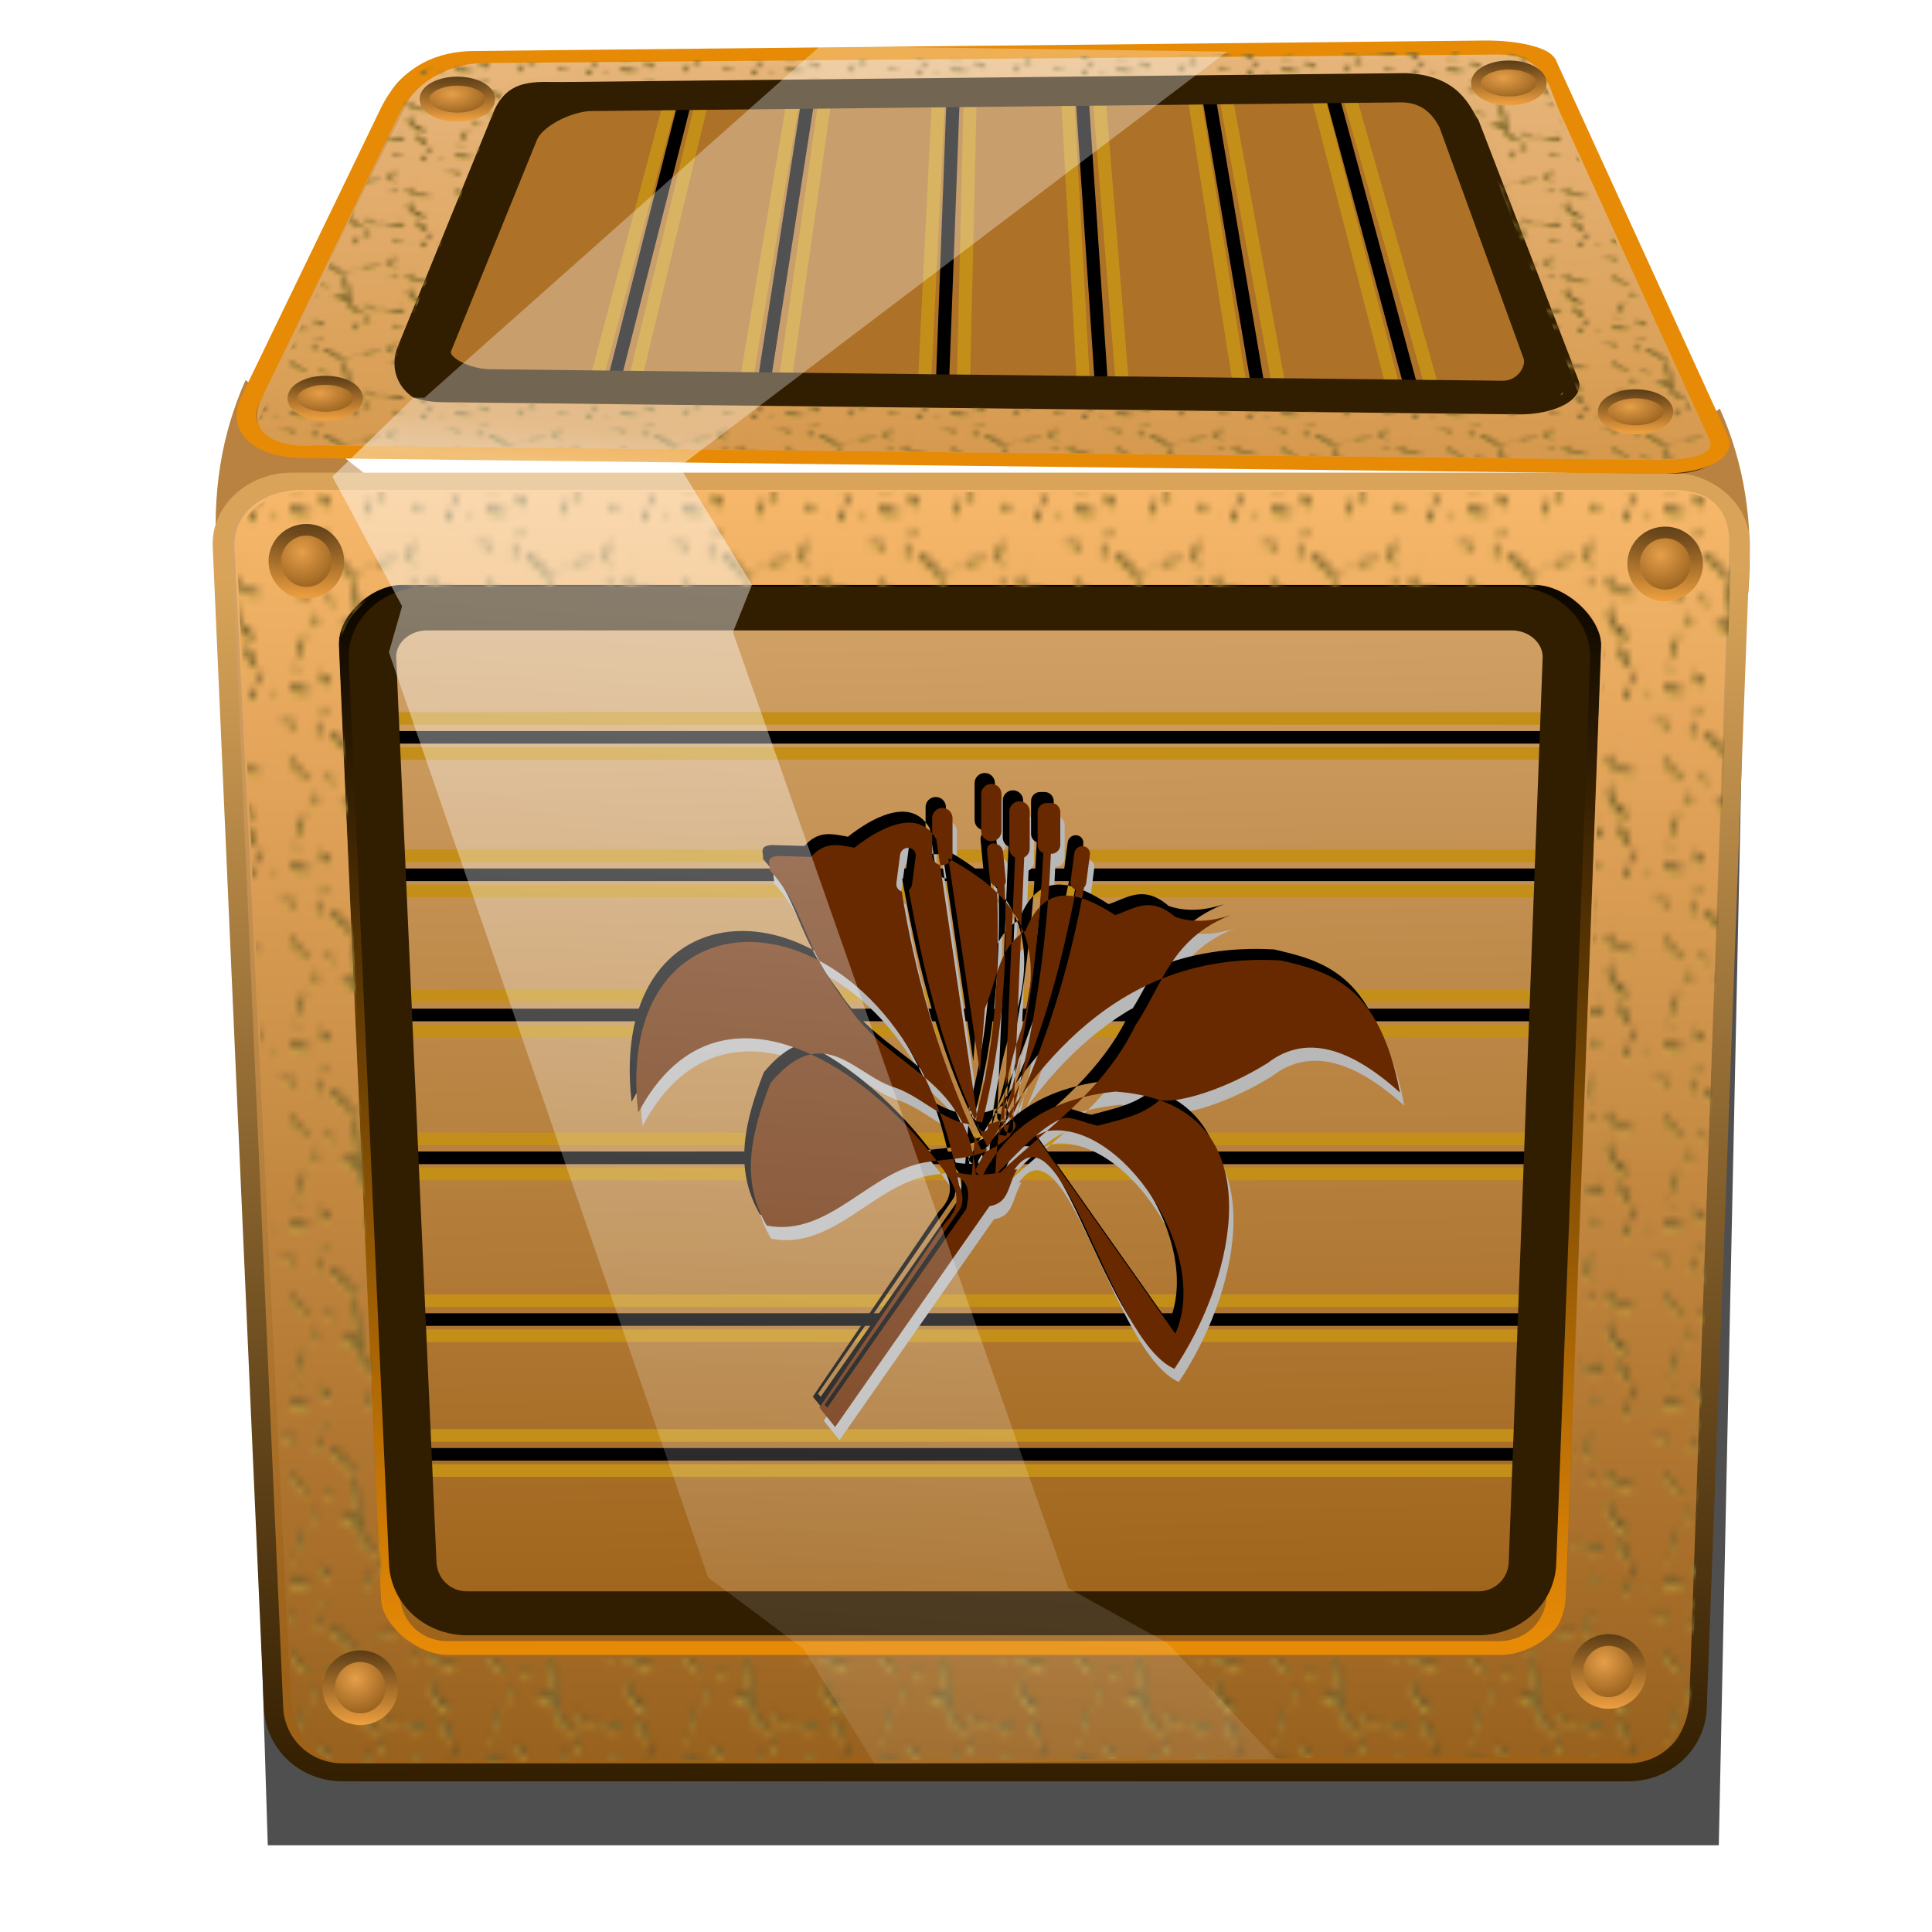 <?xml version="1.0" encoding="UTF-8" standalone="no"?>
<svg
   xmlns:dc="http://purl.org/dc/elements/1.1/"
   xmlns:cc="http://creativecommons.org/ns#"
   xmlns:rdf="http://www.w3.org/1999/02/22-rdf-syntax-ns#"
   xmlns:svg="http://www.w3.org/2000/svg"
   xmlns="http://www.w3.org/2000/svg"
   xmlns:xlink="http://www.w3.org/1999/xlink"
   xmlns:sodipodi="http://sodipodi.sourceforge.net/DTD/sodipodi-0.dtd"
   xmlns:inkscape="http://www.inkscape.org/namespaces/inkscape"
   width="255"
   height="255"
   id="svg2"
   version="1.1"
   inkscape:version="1.0 (4035a4f, 2020-05-01)"
   sodipodi:docname="2ManDVD.svg">
  <script
     id="script2985" />
  <defs
     id="defs4">
    <linearGradient
       id="linearGradient998"
       inkscape:collect="always">
      <stop
         id="stop994"
         offset="0"
         style="stop-color:#ffffff;stop-opacity:0.316" />
      <stop
         style="stop-color:#ffffff;stop-opacity:0.316"
         offset="0.243"
         id="stop1002" />
      <stop
         id="stop1004"
         offset="0.265"
         style="stop-color:#ffffff;stop-opacity:0.458" />
      <stop
         id="stop996"
         offset="1"
         style="stop-color:#ffffff;stop-opacity:0.085" />
    </linearGradient>
    <linearGradient
       id="linearGradient1862"
       inkscape:collect="always">
      <stop
         stop-opacity="1"
         stop-color="#9d6117"
         id="stop1858" />
      <stop
         stop-opacity="1"
         stop-color="#d3a46a"
         id="stop1860"
         offset="1" />
    </linearGradient>
    <linearGradient
       inkscape:collect="always"
       id="linearGradient1854">
      <stop
         stop-opacity="1"
         stop-color="#311d00"
         id="stop1850" />
      <stop
         stop-opacity="1"
         stop-color="#d9a459"
         offset="1"
         id="stop1852" />
    </linearGradient>
    <linearGradient
       inkscape:collect="always"
       id="linearGradient1848">
      <stop
         stop-opacity="1"
         stop-color="#040200"
         id="stop1844" />
      <stop
         stop-opacity="1"
         stop-color="#e78a06"
         offset="1"
         id="stop1846" />
    </linearGradient>
    <pattern
       patternTransform="matrix(0.791,0,0,1.017,-30.951,-91.744)"
       id="pattern3359"
       xlink:href="#pattern1298"
       inkscape:collect="always" />
    <pattern
       patternTransform="matrix(0.885,0,0,0.948,-23.997,-180.048)"
       id="pattern3357"
       xlink:href="#pattern1298"
       inkscape:collect="always" />
    <linearGradient
       inkscape:collect="always"
       id="linearGradient3337">
      <stop
         stop-opacity="1"
         stop-color="#d6994e"
         id="stop3333" />
      <stop
         stop-opacity="0.988"
         stop-color="#e9b97f"
         offset="1"
         id="stop3335" />
    </linearGradient>
    <pattern
       patternTransform="matrix(0.666,0,0,0.49,-19.716,-148.904)"
       id="pattern2137"
       xlink:href="#pattern1298"
       inkscape:collect="always" />
    <linearGradient
       id="linearGradient2038"
       inkscape:collect="always">
      <stop
         stop-opacity="1"
         stop-color="#e69f49"
         id="stop2034" />
      <stop
         stop-opacity="0.959"
         stop-color="#965f1c"
         id="stop2036"
         offset="1" />
    </linearGradient>
    <linearGradient
       id="linearGradient2030"
       inkscape:collect="always">
      <stop
         stop-opacity="1"
         stop-color="#f3a341"
         id="stop2026" />
      <stop
         stop-opacity="0.957"
         stop-color="#513512"
         id="stop2028"
         offset="1" />
    </linearGradient>
    <linearGradient
       id="linearGradient1185"
       inkscape:collect="always">
      <stop
         stop-opacity="1"
         stop-color="#965f1c"
         id="stop1181" />
      <stop
         stop-opacity="0.988"
         stop-color="#faba6d"
         id="stop1183"
         offset="1" />
    </linearGradient>
    <linearGradient
       id="linearGradient1070"
       inkscape:collect="always">
      <stop
         stop-opacity="1"
         stop-color="#311d00"
         id="stop1066" />
      <stop
         stop-opacity="1"
         stop-color="#e78a06"
         id="stop1068"
         offset="1" />
    </linearGradient>
    <filter
       color-interpolation-filters="sRGB"
       height="1.084"
       y="-0.042"
       width="1.063"
       x="-0.032"
       id="filter1142"
       inkscape:collect="always">
      <feGaussianBlur
         id="feGaussianBlur1144"
         stdDeviation="2.55"
         inkscape:collect="always" />
    </filter>
    <linearGradient
       gradientTransform="matrix(1.23,0,0,1.23,-71.899,24.284)"
       gradientUnits="userSpaceOnUse"
       y2="-108.05"
       x2="167.68"
       y1="15.94"
       x1="168.34"
       id="linearGradient1072"
       xlink:href="#linearGradient1854"
       inkscape:collect="always" />
    <linearGradient
       gradientTransform="matrix(1.007,0,0,1.007,-38.256,12.117)"
       y2="13.763"
       x2="138.15"
       y1="-121.84"
       x1="136.73"
       gradientUnits="userSpaceOnUse"
       id="linearGradient1077"
       xlink:href="#linearGradient1848"
       inkscape:collect="always" />
    <filter
       color-interpolation-filters="sRGB"
       height="1.076"
       y="-0.038"
       width="1.069"
       x="-0.034"
       id="filter1093"
       inkscape:collect="always">
      <feGaussianBlur
         id="feGaussianBlur1095"
         stdDeviation="1.582"
         inkscape:collect="always" />
    </filter>
    <linearGradient
       gradientTransform="matrix(1.089,0,0,1.166,-65.397,-197.941)"
       gradientUnits="userSpaceOnUse"
       y2="64.11"
       x2="181.78"
       y1="207.97"
       x1="181.78"
       id="linearGradient1187"
       xlink:href="#linearGradient1185"
       inkscape:collect="always" />
    <pattern
       id="pattern1298"
       patternTransform="matrix(0.885,0,0,0.948,242.154,-139.716)"
       height="21.608"
       width="28.06"
       patternUnits="userSpaceOnUse">
      <g
         id="g1296"
         transform="matrix(0.343,0,0,0.321,36.9,85.129)">
        <g
           transform="matrix(0.885,0,0,0.948,-111.614,-269.305)"
           id="g833">
          <path
             fill-opacity="1"
             fill="#cbab44"
             sodipodi:nodetypes="cccccccccccccccccccccccccccccccccccccccccccccccccccccccccccccccccccccccccccccccccccccccccccccccccccccccccccccccc"
             inkscape:connector-curvature="0"
             id="path3802"
             d="m 30.542,5.288 c -4.695,3.598 6.039,2.786 0,0 z m -3.13,3.972 c -1.474,2.9 2.335,0.441 0,0 z m -14.928,0.602 c -1.714,4.522 10.7,6.077 1.23,0.603 z m -2.408,1.083 c -3.207,1.601 2.34,2.014 0,0 z m 63.926,0.12 c -6.457,4.184 5.833,2.761 0,0 z m -45.627,1.204 c -4.902,4.735 3.742,7.234 0,0 z m 42.858,1.445 c -4.993,2.474 9.519,10.898 1.926,3.612 -0.634,-1.203 -0.703,-2.781 -1.926,-3.612 z M 33.552,15.52 c -0.615,3.284 8.634,5.285 10.113,10.474 7.909,4.245 -3.816,-9.636 -10.113,-10.474 z m 32.745,1.083 c -1.975,2.856 -11.579,0.313 -8.991,3.609 2.3,-1.073 9.775,-0.806 8.991,-3.609 z m 20.225,0 c -1.861,0.948 1.987,0.282 0,0 z m -33.347,3.491 c -4.053,2.437 6.354,-0.198 0,0 z m -4.575,2.889 c -3.435,1.552 2.235,2.037 0,0 z m 36.598,0.241 c -1.15,1.505 0.982,1.919 0,0 z m -71.63,1.806 c -1.197,0.332 0.974,0.876 0,0 z m 0.602,0.602 c -1.002,6.604 18.048,12.941 6.14,5.538 -3.346,-0.479 -3.185,-4.63 -6.14,-5.538 z m 69.463,0 c -9.062,2.017 13.57,9.833 11.076,5.537 -4.558,-1.516 -8.851,-0.734 -11.076,-5.537 z m -9.992,0.963 c -5.645,2.256 9.471,2.041 0,-4e-6 z m -28.532,0.843 c -2.242,4.831 6.867,19.438 -3.917,15.834 -8.038,1.777 9.329,1.905 7.167,8.243 0.345,6.184 14.036,10.225 4.454,3.25 -5.42,-6.472 -3.797,-12.945 -4.936,-19.864 -1.303,-2.134 -0.888,-5.818 -2.769,-7.464 z m -13.965,4.815 c -1.533,4.234 11.995,5.277 1.799,1.602 l -0.836,-0.76 -0.963,-0.843 z m 53.934,2.287 c -1.819,2.988 2.571,3.186 0,0 z m -1.445,3.371 c -6.553,4.035 14.394,20.253 6.478,8.526 -5.493,-1.318 -4.63,-5.247 -6.478,-8.526 z m -57.184,2.047 c -3.224,7.433 4.537,5.753 0,0 z m 56.1,3.612 c -1.188,0.485 0.914,0.722 0,0 z m -61.036,4.214 c -2.831,1.2 2.72,3.689 0,0 z m 57.425,1.324 c -1.25,1.637 2.643,-0.069 0,0 z M 20.069,50.071 c -6.267,2.618 2.591,13.631 -0.577,3.614 0.857,-1.035 1.364,-2.334 0.577,-3.614 z m 37.922,0.722 c 0.687,4.447 6.618,7.902 2.769,0.963 -1.043,0.005 -1.688,-1.261 -2.769,-0.963 z m 28.893,2.047 c -0.094,2.607 3.953,8.486 6.096,8.915 0.671,-4.437 -2.939,-6.747 -6.096,-8.915 z m -21.429,1.324 c -0.689,4.228 7.163,-0.41 0,0 z m 13.122,0 c -1.152,3.97 -14.264,-1.41 -5.899,3.01 2.119,1.181 11.141,0.286 5.899,-3.01 z m -13.724,1.565 c -1.42,0.163 -0.153,1.119 0,0 z m -7.584,3.612 c 1.534,3.107 6.045,-1.232 0,1.31e-4 z m -40.932,0.843 c -0.945,3.769 4.882,4.014 0.241,0.241 l -0.241,-0.241 z m 41.413,1.806 c -1.286,6.865 6.697,4.957 0,0 z M 28.135,63.915 c -1.863,1.477 9.745,9.14 3.85,1.308 -1.268,-0.489 -2.658,-0.622 -3.85,-1.308 z m 25.041,2.769 c -4.933,1.009 0.175,10.978 -0.047,1.412 0.827,-0.651 3.25,-1.229 0.047,-1.412 z m 21.188,0.963 c -3.156,3.909 9.804,2.625 1.806,0.481 -0.407,1.153 -1.178,-1.285 -1.806,-0.481 z m -58.147,0.843 c -9.346,5.067 19.768,3.282 4.947,1.902 -1.695,-0.491 -3.299,-1.525 -4.947,-1.902 z m 17.577,1.204 c -0.6,0.92 0.935,0.694 0,0 z m 57.304,0 c -3.191,7.548 5.979,4.975 0,0 z M 6.104,71.017 c -5.28,2.12 6.338,1.285 0,0 z m 78.131,0.482 c -1.26,0.739 1.26,0.739 0,0 z m -73.557,2.889 c -1.15,1.585 3.435,-0.226 0,0 z" />
          <path
             fill-opacity="1"
             fill="#655228"
             sodipodi:nodetypes="cccccccccccccccccccccccccccccccccccccccccccccccccccccccccccccccccccccccccccccccccccccccccccccccccccccccccccccccc"
             inkscape:connector-curvature="0"
             id="path3054"
             d="m 30.968,3.976 c -4.695,3.598 6.039,2.786 0,0 z m -3.13,3.972 c -1.474,2.9 2.335,0.441 0,0 z M 12.91,8.55 c -1.714,4.522 10.7,6.077 1.23,0.603 z m -2.408,1.083 c -3.207,1.601 2.34,2.014 0,0 z m 63.926,0.12 c -6.457,4.184 5.833,2.761 0,0 z M 28.801,10.957 c -4.902,4.735 3.742,7.234 0,0 z m 42.858,1.445 c -4.993,2.474 9.519,10.898 1.926,3.612 -0.634,-1.203 -0.703,-2.781 -1.926,-3.612 z m -37.681,1.806 c -0.615,3.284 8.634,5.285 10.113,10.474 7.909,4.245 -3.816,-9.636 -10.113,-10.474 z m 32.745,1.083 c -1.975,2.856 -11.579,0.313 -8.991,3.609 2.3,-1.073 9.775,-0.806 8.991,-3.609 z m 20.225,0 c -1.861,0.948 1.987,0.282 0,0 z m -33.347,3.491 c -4.053,2.437 6.354,-0.198 0,0 z m -4.575,2.889 c -3.435,1.552 2.235,2.037 0,0 z m 36.598,0.241 c -1.15,1.505 0.982,1.919 0,0 z m -71.63,1.806 c -1.197,0.332 0.974,0.876 0,0 z m 0.602,0.602 c -1.002,6.604 18.048,12.941 6.14,5.538 -3.346,-0.479 -3.185,-4.63 -6.14,-5.538 z m 69.463,0 c -9.062,2.018 13.57,9.833 11.076,5.537 -4.558,-1.516 -8.851,-0.734 -11.076,-5.537 z m -9.992,0.963 c -5.646,2.256 9.471,2.041 0,-6e-6 z m -28.532,0.843 c -2.242,4.831 6.867,19.438 -3.917,15.834 -8.038,1.777 9.329,1.905 7.167,8.243 0.345,6.184 14.036,10.225 4.454,3.25 C 47.82,46.982 49.443,40.508 48.304,33.59 47.001,31.456 47.417,27.772 45.535,26.126 Z m -13.965,4.815 c -1.533,4.234 11.995,5.277 1.799,1.602 L 32.533,31.783 31.57,30.94 Z m 53.934,2.287 c -1.819,2.988 2.571,3.186 0,0 z m -1.445,3.371 c -6.553,4.035 14.394,20.253 6.478,8.526 -5.493,-1.318 -4.63,-5.247 -6.478,-8.526 z m -57.184,2.047 c -3.224,7.433 4.537,5.753 0,0 z m 56.1,3.612 c -1.188,0.485 0.914,0.722 0,0 z m -61.036,4.214 c -2.831,1.2 2.72,3.689 0,0 z m 57.425,1.324 c -1.25,1.637 2.643,-0.069 0,0 z m -58.869,0.963 c -6.267,2.618 2.591,13.631 -0.577,3.614 0.857,-1.035 1.364,-2.334 0.577,-3.614 z m 37.922,0.722 c 0.687,4.447 6.618,7.901 2.769,0.963 -1.043,0.005 -1.688,-1.261 -2.769,-0.963 z m 28.893,2.047 c -0.094,2.606 3.953,8.486 6.096,8.915 0.671,-4.437 -2.939,-6.748 -6.096,-8.915 z m -21.429,1.324 c -0.689,4.227 7.163,-0.409 0,0 z m 13.122,0 c -1.152,3.97 -14.264,-1.41 -5.899,3.01 2.119,1.181 11.141,0.286 5.899,-3.01 z m -13.724,1.565 c -1.42,0.163 -0.153,1.119 0,0 z m -7.584,3.612 c 1.534,3.107 6.045,-1.232 0,2.64e-4 z M 16.763,58.871 c -0.945,3.769 4.882,4.014 0.241,0.241 l -0.241,-0.241 z m 41.413,1.806 c -1.434,6.989 6.749,4.529 0,0 z m 38.765,0.361 c -5.326,6.496 0.4,10.6 0,0 z m -68.38,1.565 c -1.863,1.478 9.745,9.14 3.85,1.308 -1.268,-0.489 -2.658,-0.621 -3.85,-1.308 z m 25.041,2.769 c -4.933,1.009 0.175,10.978 -0.047,1.412 0.827,-0.651 3.25,-1.229 0.047,-1.412 z m 21.188,0.963 c -3.156,3.909 9.804,2.625 1.806,0.481 -0.407,1.153 -1.178,-1.285 -1.806,-0.481 z m -58.147,0.843 c -9.346,5.067 19.768,3.282 4.947,1.902 -1.695,-0.491 -3.299,-1.525 -4.947,-1.902 z m 17.577,1.204 c -0.6,0.92 0.935,0.694 0,0 z m 57.304,0 c -3.191,7.548 5.979,4.975 0,0 z M 6.53,69.705 c -1.891,3.217 5.133,0.716 0,0 z m 78.131,0.482 c -1.26,0.739 1.26,0.739 0,0 z" />
        </g>
      </g>
    </pattern>
    <linearGradient
       gradientTransform="matrix(1.23,0,0,1.23,-73.219,23.609)"
       gradientUnits="userSpaceOnUse"
       y2="-112.81"
       x2="95.7"
       y1="-104.53"
       x1="95.47"
       id="linearGradient2032"
       xlink:href="#linearGradient2030"
       inkscape:collect="always" />
    <radialGradient
       gradientUnits="userSpaceOnUse"
       gradientTransform="matrix(1.23,0,0,1.302,-73.219,31.525)"
       r="3.592"
       fy="-109.56"
       fx="93.36"
       cy="-109.56"
       cx="93.36"
       id="radialGradient2040"
       xlink:href="#linearGradient2038"
       inkscape:collect="always" />
    <radialGradient
       r="3.592"
       fy="-109.56"
       fx="93.36"
       cy="-109.56"
       cx="93.36"
       gradientTransform="matrix(1.23,0,0,1.302,85.606,31.862)"
       gradientUnits="userSpaceOnUse"
       id="radialGradient2044"
       xlink:href="#linearGradient2038"
       inkscape:collect="always" />
    <linearGradient
       gradientTransform="matrix(1.23,0,0,1.23,85.606,23.947)"
       y2="-112.81"
       x2="95.7"
       y1="-104.53"
       x1="95.47"
       gradientUnits="userSpaceOnUse"
       id="linearGradient2046"
       xlink:href="#linearGradient2030"
       inkscape:collect="always" />
    <radialGradient
       r="3.592"
       fy="-109.56"
       fx="93.36"
       cy="-109.56"
       cx="93.36"
       gradientTransform="matrix(1.23,0,0,1.302,78.988,170.578)"
       gradientUnits="userSpaceOnUse"
       id="radialGradient2050"
       xlink:href="#linearGradient2038"
       inkscape:collect="always" />
    <linearGradient
       y2="-112.81"
       x2="95.7"
       y1="-104.53"
       x1="95.47"
       gradientTransform="matrix(1.23,0,0,1.23,78.988,162.663)"
       gradientUnits="userSpaceOnUse"
       id="linearGradient2052"
       xlink:href="#linearGradient2030"
       inkscape:collect="always" />
    <radialGradient
       r="3.592"
       fy="-109.56"
       fx="93.36"
       cy="-109.56"
       cx="93.36"
       gradientTransform="matrix(1.23,0,0,1.302,-66.916,172.603)"
       gradientUnits="userSpaceOnUse"
       id="radialGradient2056"
       xlink:href="#linearGradient2038"
       inkscape:collect="always" />
    <linearGradient
       y2="-112.81"
       x2="95.7"
       y1="-104.53"
       x1="95.47"
       gradientTransform="matrix(1.23,0,0,1.23,-66.916,164.688)"
       gradientUnits="userSpaceOnUse"
       id="linearGradient2058"
       xlink:href="#linearGradient2030"
       inkscape:collect="always" />
    <linearGradient
       y2="-119.66"
       x2="170.39"
       y1="15.94"
       x1="168.34"
       gradientTransform="matrix(1.23,0,0,1.23,-73.534,47.235)"
       gradientUnits="userSpaceOnUse"
       id="linearGradient2131"
       xlink:href="#linearGradient1070"
       inkscape:collect="always" />
    <linearGradient
       y2="13.763"
       x2="138.15"
       y1="-121.84"
       x1="136.73"
       gradientTransform="matrix(1.007,0,0,1.007,-40.147,35.067)"
       gradientUnits="userSpaceOnUse"
       id="linearGradient2133"
       xlink:href="#linearGradient1070"
       inkscape:collect="always" />
    <linearGradient
       gradientTransform="matrix(1.089,0,0,1.166,-67.288,-174.991)"
       y2="-1.592"
       x2="177.43"
       y1="45.01"
       x1="177.72"
       gradientUnits="userSpaceOnUse"
       id="linearGradient2135"
       xlink:href="#linearGradient3337"
       inkscape:collect="always" />
    <radialGradient
       r="3.592"
       fy="-109.56"
       fx="93.36"
       cy="-109.56"
       cx="93.36"
       gradientTransform="matrix(1.283,0,0,0.743,-76.039,-49.656)"
       gradientUnits="userSpaceOnUse"
       id="radialGradient2139"
       xlink:href="#linearGradient2038"
       inkscape:collect="always" />
    <linearGradient
       gradientTransform="matrix(1.283,0,0,0.702,-76.039,-54.173)"
       y2="-112.81"
       x2="95.7"
       y1="-104.53"
       x1="95.47"
       gradientUnits="userSpaceOnUse"
       id="linearGradient2141"
       xlink:href="#linearGradient2030"
       inkscape:collect="always" />
    <radialGradient
       r="3.592"
       fy="-109.56"
       fx="93.36"
       cy="-109.56"
       cx="93.36"
       gradientTransform="matrix(1.283,0,0,0.743,-60.597,-87.119)"
       gradientUnits="userSpaceOnUse"
       id="radialGradient3341"
       xlink:href="#linearGradient2038"
       inkscape:collect="always" />
    <linearGradient
       y2="-112.81"
       x2="95.7"
       y1="-104.53"
       x1="95.47"
       gradientTransform="matrix(1.283,0,0,0.702,-60.597,-91.637)"
       gradientUnits="userSpaceOnUse"
       id="linearGradient3343"
       xlink:href="#linearGradient2030"
       inkscape:collect="always" />
    <radialGradient
       r="3.592"
       fy="-109.56"
       fx="93.36"
       cy="-109.56"
       cx="93.36"
       gradientTransform="matrix(1.283,0,0,0.743,62.303,-89.145)"
       gradientUnits="userSpaceOnUse"
       id="radialGradient3347"
       xlink:href="#linearGradient2038"
       inkscape:collect="always" />
    <linearGradient
       y2="-112.81"
       x2="95.7"
       y1="-104.53"
       x1="95.47"
       gradientTransform="matrix(1.283,0,0,0.702,62.303,-93.662)"
       gradientUnits="userSpaceOnUse"
       id="linearGradient3349"
       xlink:href="#linearGradient2030"
       inkscape:collect="always" />
    <radialGradient
       r="3.592"
       fy="-109.56"
       fx="93.36"
       cy="-109.56"
       cx="93.36"
       gradientTransform="matrix(1.283,0,0,0.743,77.114,-47.969)"
       gradientUnits="userSpaceOnUse"
       id="radialGradient3353"
       xlink:href="#linearGradient2038"
       inkscape:collect="always" />
    <linearGradient
       y2="-112.81"
       x2="95.7"
       y1="-104.53"
       x1="95.47"
       gradientTransform="matrix(1.283,0,0,0.702,77.114,-52.486)"
       gradientUnits="userSpaceOnUse"
       id="linearGradient3355"
       xlink:href="#linearGradient2030"
       inkscape:collect="always" />
    <linearGradient
       gradientUnits="userSpaceOnUse"
       y2="-110.24"
       x2="115.2"
       y1="28.657"
       x1="117.69"
       id="linearGradient1864"
       xlink:href="#linearGradient1862"
       inkscape:collect="always" />
    <linearGradient
       id="linearGradient3991">
      <stop
         style="stop-color:#f01414;stop-opacity:1;"
         offset="0"
         id="stop3993" />
      <stop
         style="stop-color:#590000;stop-opacity:1;"
         offset="1"
         id="stop3995" />
    </linearGradient>
    <linearGradient
       id="linearGradient3811">
      <stop
         style="stop-color:#cf2225;stop-opacity:1;"
         offset="0"
         id="stop3813" />
      <stop
         id="stop3825"
         offset="0.062"
         style="stop-color:#cf2225;stop-opacity:0.937;" />
      <stop
         id="stop3823"
         offset="0.909"
         style="stop-color:#6a2223;stop-opacity:1;" />
      <stop
         id="stop3821"
         offset="0.946"
         style="stop-color:#f19fa0;stop-opacity:1;" />
      <stop
         id="stop3819"
         offset="0.972"
         style="stop-color:#cf2225;stop-opacity:1;" />
      <stop
         style="stop-color:#000000;stop-opacity:1;"
         offset="1"
         id="stop3815" />
    </linearGradient>
    <linearGradient
       id="linearGradient3788">
      <stop
         style="stop-color:#8c1c1e;stop-opacity:1;"
         offset="0"
         id="stop3790" />
      <stop
         style="stop-color:#d79091;stop-opacity:1;"
         offset="1"
         id="stop3792" />
    </linearGradient>
    <linearGradient
       id="linearGradient3778">
      <stop
         style="stop-color:#b12336;stop-opacity:1;"
         offset="0"
         id="stop3780" />
      <stop
         style="stop-color:#000000;stop-opacity:1;"
         offset="1"
         id="stop3782" />
    </linearGradient>
    <linearGradient
       inkscape:collect="always"
       xlink:href="#linearGradient3778"
       id="linearGradient3863"
       gradientUnits="userSpaceOnUse"
       gradientTransform="matrix(0.773,0,0,0.887,146.251,31.149)"
       spreadMethod="reflect"
       x1="449.546"
       y1="126.603"
       x2="458.14"
       y2="126.603" />
    <linearGradient
       y2="-7.034"
       x2="11.61"
       y1="-6.253"
       x1="9.41"
       spreadMethod="reflect"
       gradientUnits="userSpaceOnUse"
       id="linearGradient3381"
       xlink:href="#linearGradient3370"
       inkscape:collect="always" />
    <inkscape:perspective
       sodipodi:type="inkscape:persp3d"
       inkscape:vp_x="0 : 526.18109 : 1"
       inkscape:vp_y="0 : 1000 : 0"
       inkscape:vp_z="744.09448 : 526.18109 : 1"
       inkscape:persp3d-origin="372.04724 : 350.78739 : 1"
       id="perspective10" />
    <linearGradient
       id="linearGradient3370">
      <stop
         id="stop3372"
         offset="0"
         style="stop-color:#000000;stop-opacity:1;" />
      <stop
         id="stop3374"
         offset="1"
         style="stop-color:#ffffff;stop-opacity:1;" />
    </linearGradient>
    <linearGradient
       gradientUnits="userSpaceOnUse"
       y2="41.52"
       x2="124.578"
       y1="-174.749"
       x1="141.824"
       id="linearGradient1000"
       xlink:href="#linearGradient998"
       inkscape:collect="always" />
  </defs>
  <sodipodi:namedview
     inkscape:document-rotation="0"
     inkscape:snap-global="false"
     inkscape:snap-nodes="false"
     inkscape:object-nodes="false"
     inkscape:snap-others="false"
     inkscape:snap-grids="false"
     inkscape:snap-to-guides="false"
     inkscape:window-maximized="1"
     inkscape:window-y="0"
     inkscape:window-x="0"
     inkscape:window-height="1056"
     inkscape:window-width="1920"
     objecttolerance="1"
     guidetolerance="1"
     gridtolerance="1"
     inkscape:showpageshadow="false"
     inkscape:grid-bbox="true"
     inkscape:document-units="px"
     showgrid="true"
     inkscape:current-layer="g5024"
     inkscape:cy="127.5"
     inkscape:cx="127.5"
     inkscape:zoom="3.454902"
     inkscape:pageshadow="2"
     inkscape:pageopacity="0"
     borderopacity="1.0"
     bordercolor="#666666"
     pagecolor="#ff0000"
     id="base" />
  <g
     transform="translate(0,191)"
     inkscape:groupmode="layer"
     inkscape:label="Layer 1"
     id="layer1">
    <g
       transform="matrix(1.157,0,0,1.083,-7.36,-2.783)"
       id="g6072">
      <g
         transform="matrix(0.976,0,0,0.973,0.151,1.646)"
         id="g3586">
        <g
           id="g5024">
          <path
             stroke-width="0.916"
             stroke-linecap="butt"
             fill-opacity="0.988"
             stroke-linejoin="miter"
             stroke="none"
             fill="#b8813e"
             stroke-opacity="1"
             d="m 207.381,-129.132 c 2.819,6.823 3.972,14.058 3.332,23.058 l -17.684,-10.98 z"
             id="path3363"
             inkscape:connector-curvature="0"
             sodipodi:nodetypes="cccc" />
          <path
             stroke-width="0.916"
             stroke-linecap="butt"
             fill-opacity="0.988"
             stroke-linejoin="miter"
             stroke="none"
             fill="#b8813e"
             stroke-opacity="1"
             sodipodi:nodetypes="cccc"
             inkscape:connector-curvature="0"
             id="path3361"
             d="m 35.067,-132.7 c -2.819,6.823 -3.972,14.058 -3.332,23.058 l 17.684,-10.98 z" />
          <path
             stroke-miterlimit="4"
             stroke-dashoffset="0"
             stroke-width="1.375"
             stroke-linecap="round"
             fill-opacity="0.69"
             stroke-linejoin="round"
             stroke="none"
             filter="url(#filter1142)"
             fill="#000000"
             stroke-opacity="1"
             stroke-dasharray="none"
             opacity="1"
             transform="matrix(1.23,0,0,1.23,11.878,-12.579)"
             sodipodi:nodetypes="ccccc"
             inkscape:connector-curvature="0"
             id="rect1131"
             d="m 17.116,-81.583 144.294,2.47 -2.563,130.66 H 20.961 Z" />
          <path
             stroke-miterlimit="4"
             stroke-dashoffset="0"
             stroke-width="2.253"
             stroke-linecap="round"
             fill-opacity="1"
             stroke-linejoin="round"
             stroke="none"
             fill="url(#linearGradient1864)"
             stroke-opacity="1"
             stroke-dasharray="none"
             opacity="1"
             d="M 40.452,-119.977 H 201.669 c 4.487,0 8.256,3.616 8.1,8.1 l -5.042,145.466 c -0.155,4.484 -3.613,8.1 -8.1,8.1 H 46.439 c -4.488,0 -7.916,-3.617 -8.1,-8.1 L 32.352,-111.877 c -0.185,-4.483 3.613,-8.1 8.1,-8.1 z"
             id="path1856"
             inkscape:connector-curvature="0"
             sodipodi:nodetypes="sssssssss" />
          <path
             stroke-miterlimit="4"
             stroke-dashoffset="0"
             stroke-width="2.253"
             stroke-linecap="round"
             fill-opacity="0.69"
             stroke-linejoin="round"
             stroke="url(#linearGradient1072)"
             fill="none"
             stroke-opacity="1"
             stroke-dasharray="none"
             opacity="1"
             sodipodi:nodetypes="sssssssss"
             inkscape:connector-curvature="0"
             id="rect1064"
             d="M 40.452,-119.977 H 201.669 c 4.487,0 8.256,3.616 8.1,8.1 l -5.042,145.466 c -0.155,4.484 -3.613,8.1 -8.1,8.1 H 46.439 c -4.488,0 -7.916,-3.617 -8.1,-8.1 L 32.352,-111.877 c -0.185,-4.483 3.613,-8.1 8.1,-8.1 z" />
          <path
             stroke-miterlimit="4"
             stroke-dashoffset="0"
             stroke-width="2.253"
             stroke-linecap="round"
             fill-opacity="0.69"
             stroke-linejoin="round"
             stroke="url(#linearGradient1077)"
             fill="none"
             stroke-opacity="1"
             stroke-dasharray="none"
             opacity="1"
             d="M 53.738,-106.006 H 185.744 c 3.674,0 6.76,2.961 6.633,6.633 l -4.128,119.109 c -0.127,3.672 -2.958,6.633 -6.633,6.633 H 58.641 c -3.674,0 -6.481,-2.962 -6.633,-6.633 l -4.903,-119.109 c -0.151,-3.671 2.958,-6.633 6.633,-6.633 z"
             id="path1075"
             inkscape:connector-curvature="0"
             sodipodi:nodetypes="sssssssss" />
          <g
             transform="matrix(1.23,0,0,1.23,-73.219,23.609)"
             id="g1172">
            <g
               id="g1106">
              <path
                 stroke-miterlimit="4"
                 stroke-width="1.283"
                 stroke-linecap="butt"
                 stroke-linejoin="miter"
                 stroke="#000000"
                 fill="none"
                 stroke-opacity="1"
                 stroke-dasharray="none"
                 inkscape:connector-curvature="0"
                 id="path1097"
                 d="M 101.447,-90.702 H 213.961" />
              <path
                 stroke-miterlimit="4"
                 stroke-width="1.283"
                 stroke-linecap="butt"
                 stroke-linejoin="miter"
                 stroke="#c48f19"
                 fill="none"
                 stroke-opacity="1"
                 stroke-dasharray="none"
                 d="M 101.447,-92.624 H 213.961"
                 id="path1099"
                 inkscape:connector-curvature="0" />
              <path
                 stroke-miterlimit="4"
                 stroke-width="1.283"
                 stroke-linecap="butt"
                 stroke-linejoin="miter"
                 stroke="#c48f19"
                 fill="none"
                 stroke-opacity="1"
                 stroke-dasharray="none"
                 inkscape:connector-curvature="0"
                 id="path1101"
                 d="M 101.447,-89.055 H 213.961" />
            </g>
            <g
               id="g1114"
               transform="matrix(0.991,0,0,1,1.437,13.999)">
              <path
                 stroke-miterlimit="4"
                 stroke-width="1.283"
                 stroke-linecap="butt"
                 stroke-linejoin="miter"
                 stroke="#000000"
                 fill="none"
                 stroke-opacity="1"
                 stroke-dasharray="none"
                 d="M 101.447,-90.702 H 213.961"
                 id="path1108"
                 inkscape:connector-curvature="0" />
              <path
                 stroke-miterlimit="4"
                 stroke-width="1.283"
                 stroke-linecap="butt"
                 stroke-linejoin="miter"
                 stroke="#c48f19"
                 fill="none"
                 stroke-opacity="1"
                 stroke-dasharray="none"
                 inkscape:connector-curvature="0"
                 id="path1110"
                 d="M 101.447,-92.624 H 213.961" />
              <path
                 stroke-miterlimit="4"
                 stroke-width="1.283"
                 stroke-linecap="butt"
                 stroke-linejoin="miter"
                 stroke="#c48f19"
                 fill="none"
                 stroke-opacity="1"
                 stroke-dasharray="none"
                 d="M 101.447,-89.055 H 213.961"
                 id="path1112"
                 inkscape:connector-curvature="0" />
            </g>
            <g
               transform="matrix(0.968,0,0,1,5.029,28.273)"
               id="g1122">
              <path
                 stroke-miterlimit="4"
                 stroke-width="1.283"
                 stroke-linecap="butt"
                 stroke-linejoin="miter"
                 stroke="#000000"
                 fill="none"
                 stroke-opacity="1"
                 stroke-dasharray="none"
                 inkscape:connector-curvature="0"
                 id="path1116"
                 d="M 101.447,-90.702 H 213.961" />
              <path
                 stroke-miterlimit="4"
                 stroke-width="1.283"
                 stroke-linecap="butt"
                 stroke-linejoin="miter"
                 stroke="#c48f19"
                 fill="none"
                 stroke-opacity="1"
                 stroke-dasharray="none"
                 d="M 101.447,-92.624 H 213.961"
                 id="path1118"
                 inkscape:connector-curvature="0" />
              <path
                 stroke-miterlimit="4"
                 stroke-width="1.283"
                 stroke-linecap="butt"
                 stroke-linejoin="miter"
                 stroke="#c48f19"
                 fill="none"
                 stroke-opacity="1"
                 stroke-dasharray="none"
                 inkscape:connector-curvature="0"
                 id="path1120"
                 d="M 101.447,-89.055 H 213.961" />
            </g>
            <g
               id="g1130"
               transform="matrix(0.977,0,0,1,3.592,42.821)">
              <path
                 stroke-miterlimit="4"
                 stroke-width="1.283"
                 stroke-linecap="butt"
                 stroke-linejoin="miter"
                 stroke="#000000"
                 fill="none"
                 stroke-opacity="1"
                 stroke-dasharray="none"
                 d="M 101.447,-90.702 H 213.961"
                 id="path1124"
                 inkscape:connector-curvature="0" />
              <path
                 stroke-miterlimit="4"
                 stroke-width="1.283"
                 stroke-linecap="butt"
                 stroke-linejoin="miter"
                 stroke="#c48f19"
                 fill="none"
                 stroke-opacity="1"
                 stroke-dasharray="none"
                 inkscape:connector-curvature="0"
                 id="path1126"
                 d="M 101.447,-92.624 H 213.961" />
              <path
                 stroke-miterlimit="4"
                 stroke-width="1.283"
                 stroke-linecap="butt"
                 stroke-linejoin="miter"
                 stroke="#c48f19"
                 fill="none"
                 stroke-opacity="1"
                 stroke-dasharray="none"
                 d="M 101.447,-89.055 H 213.961"
                 id="path1128"
                 inkscape:connector-curvature="0" />
            </g>
            <g
               transform="matrix(0.964,0,0,1,5.748,59.291)"
               id="g1138">
              <path
                 stroke-miterlimit="4"
                 stroke-width="1.283"
                 stroke-linecap="butt"
                 stroke-linejoin="miter"
                 stroke="#000000"
                 fill="none"
                 stroke-opacity="1"
                 stroke-dasharray="none"
                 inkscape:connector-curvature="0"
                 id="path1132"
                 d="M 101.447,-90.702 H 213.961" />
              <path
                 stroke-miterlimit="4"
                 stroke-width="1.283"
                 stroke-linecap="butt"
                 stroke-linejoin="miter"
                 stroke="#c48f19"
                 fill="none"
                 stroke-opacity="1"
                 stroke-dasharray="none"
                 d="M 101.447,-92.624 H 213.961"
                 id="path1134"
                 inkscape:connector-curvature="0" />
              <path
                 stroke-miterlimit="4"
                 stroke-width="1.283"
                 stroke-linecap="butt"
                 stroke-linejoin="miter"
                 stroke="#c48f19"
                 fill="none"
                 stroke-opacity="1"
                 stroke-dasharray="none"
                 inkscape:connector-curvature="0"
                 id="path1136"
                 d="M 101.447,-89.055 H 213.961" />
            </g>
            <g
               id="g1146"
               transform="matrix(0.968,0,0,1,5.029,73.016)">
              <path
                 stroke-miterlimit="4"
                 stroke-width="1.283"
                 stroke-linecap="butt"
                 stroke-linejoin="miter"
                 stroke="#000000"
                 fill="none"
                 stroke-opacity="1"
                 stroke-dasharray="none"
                 d="M 101.447,-90.702 H 213.961"
                 id="path1140"
                 inkscape:connector-curvature="0" />
              <path
                 stroke-miterlimit="4"
                 stroke-width="1.283"
                 stroke-linecap="butt"
                 stroke-linejoin="miter"
                 stroke="#c48f19"
                 fill="none"
                 stroke-opacity="1"
                 stroke-dasharray="none"
                 inkscape:connector-curvature="0"
                 id="path1142"
                 d="M 101.447,-92.624 H 213.961" />
              <path
                 stroke-miterlimit="4"
                 stroke-width="1.283"
                 stroke-linecap="butt"
                 stroke-linejoin="miter"
                 stroke="#c48f19"
                 fill="none"
                 stroke-opacity="1"
                 stroke-dasharray="none"
                 d="M 101.447,-89.055 H 213.961"
                 id="path1144"
                 inkscape:connector-curvature="0" />
            </g>
          </g>
          <path
             stroke-miterlimit="4"
             stroke-dashoffset="0"
             stroke-width="4.386"
             stroke-linecap="round"
             fill-opacity="0.69"
             stroke-linejoin="round"
             stroke="#311d00"
             filter="url(#filter1093)"
             fill="none"
             stroke-opacity="1"
             stroke-dasharray="none"
             opacity="1"
             transform="matrix(1.267,0,0,1.254,-79.164,23.525)"
             sodipodi:nodetypes="sssssssss"
             inkscape:connector-curvature="0"
             id="path1079"
             d="m 106.891,-101.769 h 100.087 c 2.786,0 5.125,2.245 5.029,5.029 l -3.13,90.309 c -0.097,2.784 -2.243,5.029 -5.029,5.029 h -93.24 c -2.786,0 -4.914,-2.246 -5.029,-5.029 l -3.717,-90.309 c -0.115,-2.783 2.243,-5.029 5.029,-5.029 z" />
          <path
             stroke-miterlimit="4"
             stroke-dashoffset="0"
             stroke-width="2.253"
             stroke-linecap="round"
             fill-opacity="1"
             stroke-linejoin="round"
             stroke="none"
             fill="url(#linearGradient1187)"
             stroke-opacity="1"
             stroke-dasharray="none"
             opacity="1"
             sodipodi:nodetypes="sccssccssssccssccs"
             inkscape:connector-curvature="0"
             id="path1174"
             d="m 41.675,-118.942 c -4.488,0 -8.091,2.789 -7.906,7.272 l 6.566,143.809 c 0.185,4.483 2.261,8.126 6.748,8.101 l 149.606,-0.828 c 4.487,-0.025 6.979,-2.374 7.135,-6.858 l 4.655,-144.43 c 0.155,-4.484 -2.067,-7.065 -6.555,-7.065 z m 11.675,11.901 H 185.744 c 3.674,0 7.92,4.203 7.793,7.875 L 189.407,20.357 c -0.127,3.672 -4.118,6.632 -7.793,6.632 H 58.834 c -3.674,0 -7.835,-3.582 -7.986,-7.253 L 45.944,-99.373 c -0.151,-3.671 3.731,-7.668 7.406,-7.668 z" />
          <rect
             stroke="none"
             fill="url(#pattern3357)"
             id="rect1304"
             y="-180.05"
             x="-23.997"
             height="20.492"
             width="24.843" />
          <path
             style="opacity:1;fill:url(#pattern3359);fill-opacity:1;stroke:none;stroke-width:2.253;stroke-linecap:round;stroke-linejoin:round;stroke-miterlimit:4;stroke-dasharray:none;stroke-dashoffset:0;stroke-opacity:1"
             stroke-miterlimit="4"
             d="m 41.931,-118.667 c -4.488,0 -8.091,2.789 -7.906,7.272 l 6.566,143.809 c 0.185,4.483 2.261,8.126 6.748,8.101 L 196.946,39.687 c 4.487,-0.025 6.979,-2.374 7.135,-6.858 l 4.655,-144.43 c 0.155,-4.484 -2.067,-7.065 -6.555,-7.065 z M 53.607,-106.766 H 186.001 c 3.674,0 7.92,4.203 7.793,7.875 l -4.13,119.523 c -0.127,3.672 -4.118,6.632 -7.793,6.632 H 59.09 c -3.674,0 -7.835,-3.582 -7.986,-7.253 L 46.201,-99.098 c -0.151,-3.671 3.731,-7.668 7.406,-7.668 z"
             id="path2022"
             inkscape:connector-curvature="0"
             sodipodi:nodetypes="sccssccssssccssccs" />
          <ellipse
             stroke-miterlimit="4"
             stroke-dashoffset="0"
             stroke-width="1.465"
             stroke-linecap="round"
             fill-opacity="1"
             stroke-linejoin="round"
             stroke="url(#linearGradient2032)"
             fill="url(#radialGradient2040)"
             stroke-opacity="1"
             stroke-dasharray="none"
             opacity="1"
             ry="3.946"
             rx="3.685"
             cy="-110"
             cx="42.17"
             id="path2024" />
          <ellipse
             stroke-miterlimit="4"
             stroke-dashoffset="0"
             stroke-width="1.465"
             stroke-linecap="round"
             fill-opacity="1"
             stroke-linejoin="round"
             stroke="url(#linearGradient2046)"
             fill="url(#radialGradient2044)"
             stroke-opacity="1"
             stroke-dasharray="none"
             opacity="1"
             id="ellipse2042"
             cx="200.99"
             cy="-109.67"
             rx="3.685"
             ry="3.946" />
          <ellipse
             stroke-miterlimit="4"
             stroke-dashoffset="0"
             stroke-width="1.465"
             stroke-linecap="round"
             fill-opacity="1"
             stroke-linejoin="round"
             stroke="url(#linearGradient2052)"
             fill="url(#radialGradient2050)"
             stroke-opacity="1"
             stroke-dasharray="none"
             opacity="1"
             ry="3.946"
             rx="3.685"
             cy="29.05"
             cx="194.38"
             id="ellipse2048" />
          <ellipse
             stroke-miterlimit="4"
             stroke-dashoffset="0"
             stroke-width="1.465"
             stroke-linecap="round"
             fill-opacity="1"
             stroke-linejoin="round"
             stroke="url(#linearGradient2058)"
             fill="url(#radialGradient2056)"
             stroke-opacity="1"
             stroke-dasharray="none"
             opacity="1"
             id="ellipse2054"
             cx="48.47"
             cy="31.08"
             rx="3.685"
             ry="3.946" />
          <path
             style="opacity:1;fill:none;fill-opacity:0.959;stroke:#513512;stroke-width:1.403;stroke-linecap:round;stroke-linejoin:round;stroke-miterlimit:4;stroke-dasharray:none;stroke-dashoffset:0;stroke-opacity:0.957"
             stroke-miterlimit="4"
             sodipodi:nodetypes="ccccccccc"
             inkscape:connector-curvature="0"
             id="rect2060"
             d="m 52.598,-168.344 c 1.496,-2.772 4.833,-4.298 8.281,-4.658 l 121.18,-1.288 c 3.222,0.471 4.923,1.073 5.332,3.553 l 19.722,44.444 c 1.118,3.128 -2.145,4.671 -5.291,4.618 l -162.656,-2.479 c -3.185,-1.39 -5.23,-1.914 -3.5,-6.923 z" />
          <path
             style="opacity:1;fill:#c27517;fill-opacity:0.69;stroke:url(#linearGradient2131);stroke-width:2.253;stroke-linecap:round;stroke-linejoin:round;stroke-miterlimit:4;stroke-dasharray:none;stroke-dashoffset:0;stroke-opacity:1"
             stroke-miterlimit="4"
             sodipodi:nodetypes="sssssssssc"
             inkscape:connector-curvature="0"
             id="path2063"
             d="m 187.193,-172.322 20.092,47.084 c 0.741,1.737 -2.575,3.219 -7.497,3.157 L 41.777,-124.059 c -4.822,-0.06 -7.836,-2.438 -6.175,-6.118 l 16.257,-36.018 c 2.325,-5.151 6.224,-6.556 9.898,-6.596 l 118.129,-1.311 c 3.608,-0.04 6.884,0.788 7.307,1.78 v 0" />
          <path
             stroke-miterlimit="4"
             stroke-dashoffset="0"
             stroke-width="2.253"
             stroke-linecap="round"
             fill-opacity="0.69"
             stroke-linejoin="round"
             stroke="url(#linearGradient2133)"
             fill="#9b5c0f"
             stroke-opacity="1"
             stroke-dasharray="none"
             opacity="1"
             d="m 176.8,-169.368 13.362,38.111 c 0.468,1.334 -2.259,2.469 -6.148,2.422 L 58.858,-130.35 c -3.827,-0.046 -6.237,-2.858 -4.883,-6.414 l 11.979,-31.463 c 0.325,-0.854 3.023,-1.506 6.089,-1.541 l 98.746,-1.119 c 3.02,-0.034 5.714,0.673 6.01,1.518 v 0"
             id="path2065"
             inkscape:connector-curvature="0"
             sodipodi:nodetypes="sssssssssc" />
          <g
             transform="matrix(1.23,0,0,1.23,-75.11,46.56)"
             id="g2115">
            <g
               id="g2073">
              <path
                 stroke-miterlimit="4"
                 stroke-width="1.283"
                 stroke-linecap="butt"
                 stroke-linejoin="miter"
                 stroke="#000000"
                 fill="none"
                 stroke-opacity="1"
                 stroke-dasharray="none"
                 inkscape:connector-curvature="0"
                 id="path2067"
                 d="m 192.499,-176.032 c 0,0 8.223,32.628 8.223,32.628" />
              <path
                 stroke-miterlimit="4"
                 stroke-width="1.283"
                 stroke-linecap="butt"
                 stroke-linejoin="miter"
                 stroke="#c48f19"
                 fill="none"
                 stroke-opacity="1"
                 stroke-dasharray="none"
                 d="m 194.097,-176.032 c 0,0 8.643,32.628 8.643,32.628"
                 id="path2069"
                 inkscape:connector-curvature="0" />
              <path
                 stroke-miterlimit="4"
                 stroke-width="1.283"
                 stroke-linecap="butt"
                 stroke-linejoin="miter"
                 stroke="#c48f19"
                 fill="none"
                 stroke-opacity="1"
                 stroke-dasharray="none"
                 inkscape:connector-curvature="0"
                 id="path2071"
                 d="m 191.13,-176.032 c 0,0 7.863,32.628 7.863,32.628" />
            </g>
            <g
               transform="matrix(0.991,0,0,1,1.437,13.999)"
               id="g2081">
              <path
                 stroke-miterlimit="4"
                 stroke-width="1.283"
                 stroke-linecap="butt"
                 stroke-linejoin="miter"
                 stroke="#000000"
                 fill="none"
                 stroke-opacity="1"
                 stroke-dasharray="none"
                 d="m 181.092,-189.913 c 0,0 5.162,32.323 5.162,32.323"
                 id="path2075"
                 inkscape:connector-curvature="0" />
              <path
                 stroke-miterlimit="4"
                 stroke-width="1.283"
                 stroke-linecap="butt"
                 stroke-linejoin="miter"
                 stroke="#c48f19"
                 fill="none"
                 stroke-opacity="1"
                 stroke-dasharray="none"
                 inkscape:connector-curvature="0"
                 id="path2077"
                 d="m 182.706,-189.913 c 0,0 5.582,32.323 5.582,32.323" />
              <path
                 stroke-miterlimit="4"
                 stroke-width="1.283"
                 stroke-linecap="butt"
                 stroke-linejoin="miter"
                 stroke="#c48f19"
                 fill="none"
                 stroke-opacity="1"
                 stroke-dasharray="none"
                 d="m 179.709,-189.913 c 0,0 4.802,32.323 4.802,32.323"
                 id="path2079"
                 inkscape:connector-curvature="0" />
            </g>
            <g
               id="g2089"
               transform="matrix(0.968,0,0,1,5.029,28.273)">
              <path
                 stroke-miterlimit="4"
                 stroke-width="1.283"
                 stroke-linecap="butt"
                 stroke-linejoin="miter"
                 stroke="#000000"
                 fill="none"
                 stroke-opacity="1"
                 stroke-dasharray="none"
                 inkscape:connector-curvature="0"
                 id="path2083"
                 d="m 169.392,-203.891 c 0,0 2.041,31.561 2.041,31.561" />
              <path
                 stroke-miterlimit="4"
                 stroke-width="1.283"
                 stroke-linecap="butt"
                 stroke-linejoin="miter"
                 stroke="#c48f19"
                 fill="none"
                 stroke-opacity="1"
                 stroke-dasharray="none"
                 d="m 171.048,-203.891 c 0,0 2.461,31.561 2.461,31.561"
                 id="path2085"
                 inkscape:connector-curvature="0" />
              <path
                 stroke-miterlimit="4"
                 stroke-width="1.283"
                 stroke-linecap="butt"
                 stroke-linejoin="miter"
                 stroke="#c48f19"
                 fill="none"
                 stroke-opacity="1"
                 stroke-dasharray="none"
                 inkscape:connector-curvature="0"
                 id="path2087"
                 d="m 167.973,-203.891 c 0,0 1.682,31.561 1.682,31.561" />
            </g>
            <g
               transform="matrix(0.977,0,0,1,3.592,42.821)"
               id="g2097">
              <path
                 stroke-miterlimit="4"
                 stroke-width="1.283"
                 stroke-linecap="butt"
                 stroke-linejoin="miter"
                 stroke="#000000"
                 fill="none"
                 stroke-opacity="1"
                 stroke-dasharray="none"
                 d="m 156.869,-218.558 c 0,0 -1.136,31.865 -1.136,31.865"
                 id="path2091"
                 inkscape:connector-curvature="0" />
              <path
                 stroke-miterlimit="4"
                 stroke-width="1.283"
                 stroke-linecap="butt"
                 stroke-linejoin="miter"
                 stroke="#c48f19"
                 fill="none"
                 stroke-opacity="1"
                 stroke-dasharray="none"
                 inkscape:connector-curvature="0"
                 id="path2093"
                 d="m 158.508,-218.558 c 0,0 -0.717,31.865 -0.717,31.865" />
              <path
                 stroke-miterlimit="4"
                 stroke-width="1.283"
                 stroke-linecap="butt"
                 stroke-linejoin="miter"
                 stroke="#c48f19"
                 fill="none"
                 stroke-opacity="1"
                 stroke-dasharray="none"
                 d="m 155.465,-218.558 c 0,0 -1.496,31.865 -1.496,31.865"
                 id="path2095"
                 inkscape:connector-curvature="0" />
            </g>
            <g
               id="g2105"
               transform="matrix(0.964,0,0,1,5.748,59.291)">
              <path
                 stroke-miterlimit="4"
                 stroke-width="1.283"
                 stroke-linecap="butt"
                 stroke-linejoin="miter"
                 stroke="#000000"
                 fill="none"
                 stroke-opacity="1"
                 stroke-dasharray="none"
                 inkscape:connector-curvature="0"
                 id="path2099"
                 d="m 142.586,-234.85 c 0,0 -4.732,31.408 -4.732,31.408" />
              <path
                 stroke-miterlimit="4"
                 stroke-width="1.283"
                 stroke-linecap="butt"
                 stroke-linejoin="miter"
                 stroke="#c48f19"
                 fill="none"
                 stroke-opacity="1"
                 stroke-dasharray="none"
                 d="m 144.25,-234.85 c 0,0 -4.313,31.408 -4.313,31.408"
                 id="path2101"
                 inkscape:connector-curvature="0" />
              <path
                 stroke-miterlimit="4"
                 stroke-width="1.283"
                 stroke-linecap="butt"
                 stroke-linejoin="miter"
                 stroke="#c48f19"
                 fill="none"
                 stroke-opacity="1"
                 stroke-dasharray="none"
                 inkscape:connector-curvature="0"
                 id="path2103"
                 d="m 141.16,-234.85 c 0,0 -5.092,31.408 -5.092,31.408" />
            </g>
            <g
               transform="matrix(0.968,0,0,1,5.029,73.016)"
               id="g2113">
              <path
                 stroke-miterlimit="4"
                 stroke-width="1.283"
                 stroke-linecap="butt"
                 stroke-linejoin="miter"
                 stroke="#000000"
                 fill="none"
                 stroke-opacity="1"
                 stroke-dasharray="none"
                 d="m 130.84,-248.634 c 0,0 -7.73,31.561 -7.73,31.561"
                 id="path2107"
                 inkscape:connector-curvature="0" />
              <path
                 stroke-miterlimit="4"
                 stroke-width="1.283"
                 stroke-linecap="butt"
                 stroke-linejoin="miter"
                 stroke="#c48f19"
                 fill="none"
                 stroke-opacity="1"
                 stroke-dasharray="none"
                 inkscape:connector-curvature="0"
                 id="path2109"
                 d="m 132.496,-248.634 c 0,0 -7.311,31.561 -7.311,31.561" />
              <path
                 stroke-miterlimit="4"
                 stroke-width="1.283"
                 stroke-linecap="butt"
                 stroke-linejoin="miter"
                 stroke="#c48f19"
                 fill="none"
                 stroke-opacity="1"
                 stroke-dasharray="none"
                 d="m 129.421,-248.634 c 0,0 -8.09,31.561 -8.09,31.561"
                 id="path2111"
                 inkscape:connector-curvature="0" />
            </g>
          </g>
          <path
             stroke-miterlimit="4"
             stroke-dashoffset="0"
             stroke-width="4.386"
             stroke-linecap="round"
             fill-opacity="0.69"
             stroke-linejoin="round"
             stroke="#311d00"
             filter="url(#filter1093)"
             fill="none"
             stroke-opacity="1"
             stroke-dasharray="none"
             opacity="1"
             transform="matrix(1.267,0,0,1.254,-81.055,46.475)"
             sodipodi:nodetypes="csssssscc"
             inkscape:connector-curvature="0"
             id="path2117"
             d="m 203.837,-168.926 7.781,23.152 c 0.755,2.245 -1.141,5.186 -4.046,5.15 l -93.412,-1.149 c -2.857,-0.035 -6.641,-2.005 -5.584,-4.822 l 7.9,-21.048 c 0.933,-2.486 4.666,-4.275 6.975,-4.302 l 74.38,-0.865 c 3.538,-0.147 5.182,2.088 6.006,3.884 z" />
          <path
             stroke-miterlimit="4"
             stroke-dashoffset="0"
             stroke-width="2.253"
             stroke-linecap="round"
             fill-opacity="1"
             stroke-linejoin="round"
             stroke="none"
             fill="url(#linearGradient2135)"
             stroke-opacity="1"
             stroke-dasharray="none"
             opacity="1"
             sodipodi:nodetypes="sccssccsscccssccc"
             inkscape:connector-curvature="0"
             id="path2119"
             d="m 187.495,-169.463 c -1.359,-2.757 -2.656,-4.049 -6.27,-4.009 l -118.442,1.066 c -3.683,0.041 -7.532,2.224 -8.827,5.04 l -16.957,36.864 c -2.239,4.867 2.442,6.348 6.078,5.994 l 156.477,1.816 c 4.906,0.061 7.357,-0.814 6.618,-2.547 l -17.619,-41.327 m 2.216,33.547 c 1.18,2.845 -2.942,4.662 -6.84,4.615 L 58.064,-129.927 c -3.835,-0.046 -7.171,-1.827 -5.79,-5.452 l 11.73,-30.788 c 1.703,-4.47 5.067,-3.832 8.128,-3.867 l 98.575,-1.115 c 6.198,0.292 7.394,4.153 8.453,5.847" />
          <path
             style="opacity:1;fill:url(#pattern2137);fill-opacity:1;stroke:none;stroke-width:2.253;stroke-linecap:round;stroke-linejoin:round;stroke-miterlimit:4;stroke-dasharray:none;stroke-dashoffset:0;stroke-opacity:1"
             stroke-miterlimit="4"
             d="m 185.945,-172.17 c -0.419,-0.994 -3.009,-1.783 -6.623,-1.742 0,0 -117.031,1.444 -117.031,1.444 -3.683,0.041 -6.869,0.504 -7.299,1.514 0,0 -18.603,43.664 -18.603,43.664 -0.725,1.702 1.385,2.66 6.196,2.72 0,0 156.477,1.816 156.477,1.816 4.906,0.061 7.349,-0.81 6.618,-2.547 0,0 -19.735,-46.868 -19.735,-46.868 m -8.806,2.649 c 0,0 13.609,38.201 13.609,38.201 0.475,1.334 -3.412,2.899 -7.31,2.852 0,0 -125.865,-1.522 -125.865,-1.522 -3.835,-0.046 -6.399,-1.494 -5.907,-2.808 0,0 13.258,-35.447 13.258,-35.447 0.321,-0.858 3.656,-1.818 6.717,-1.852 0,0 98.575,-1.115 98.575,-1.115 3.015,-0.034 6.624,0.847 6.924,1.691 0,0 0,0 0,0"
             id="path2121"
             inkscape:connector-curvature="0"
             sodipodi:nodetypes="sccssccssssccssccs" />
          <ellipse
             stroke-miterlimit="4"
             stroke-dashoffset="0"
             stroke-width="1.13"
             stroke-linecap="round"
             fill-opacity="1"
             stroke-linejoin="round"
             stroke="url(#linearGradient2141)"
             fill="url(#radialGradient2139)"
             stroke-opacity="1"
             stroke-dasharray="none"
             opacity="1"
             id="ellipse2123"
             cx="44.38"
             cy="-130.42"
             rx="3.845"
             ry="2.252" />
          <ellipse
             stroke-miterlimit="4"
             stroke-dashoffset="0"
             stroke-width="1.13"
             stroke-linecap="round"
             fill-opacity="1"
             stroke-linejoin="round"
             stroke="url(#linearGradient3343)"
             fill="url(#radialGradient3341)"
             stroke-opacity="1"
             stroke-dasharray="none"
             opacity="1"
             ry="2.252"
             rx="3.845"
             cy="-167.89"
             cx="59.817"
             id="ellipse3339" />
          <ellipse
             stroke-miterlimit="4"
             stroke-dashoffset="0"
             stroke-width="1.13"
             stroke-linecap="round"
             fill-opacity="1"
             stroke-linejoin="round"
             stroke="url(#linearGradient3349)"
             fill="url(#radialGradient3347)"
             stroke-opacity="1"
             stroke-dasharray="none"
             opacity="1"
             id="ellipse3345"
             cx="182.72"
             cy="-169.91"
             rx="3.845"
             ry="2.252" />
          <ellipse
             stroke-miterlimit="4"
             stroke-dashoffset="0"
             stroke-width="1.13"
             stroke-linecap="round"
             fill-opacity="1"
             stroke-linejoin="round"
             stroke="url(#linearGradient3355)"
             fill="url(#radialGradient3353)"
             stroke-opacity="1"
             stroke-dasharray="none"
             opacity="1"
             ry="2.252"
             rx="3.845"
             cy="-128.73"
             cx="197.53"
             id="ellipse3351" />
          <path
             sodipodi:nodetypes="ssssssssssccccsssccccccccccccccssssssscccccccccccccccccccccccccccccccccccccccccccccccccccccccccccccccccccccccccccccccccccscccccccccscccccccscscccccccccscccssssccccccccccccccccccccccccccccccccccccccccccccccccccccccccccccccccccccccccccccccscccccccccccccccccccccccccccccccccccccccccccccccccccccccccccccccccccccccccccccccccccccc"
             inkscape:connector-curvature="0"
             id="path1066"
             d="m 122.746,-80.468 c -0.658,0 -1.188,0.567 -1.188,1.273 v 4.629 c 0,0.705 0.53,1.273 1.188,1.273 0.658,0 1.188,-0.567 1.188,-1.273 v -4.629 c 0,-0.705 -0.53,-1.273 -1.188,-1.273 z m 3.295,2.173 c -0.658,0 -1.188,0.567 -1.188,1.273 v 4.629 c 0,0.501 0.271,0.929 0.663,1.137 l -0.263,6.736 c 0.378,0.595 0.711,1.226 0.996,1.896 l 0.338,-8.642 c 0.382,-0.211 0.645,-0.633 0.645,-1.126 v -4.629 c 0,-0.705 -0.531,-1.273 -1.189,-1.273 z m 0.207,15.67 -0.037,0.941 c 0.102,-0.081 0.206,-0.161 0.314,-0.237 -0.086,-0.24 -0.18,-0.473 -0.278,-0.704 z m 0.278,0.704 c 1.091,3.059 1.195,6.919 -0.214,12.004 -0.231,0.69 -0.441,1.386 -0.642,2.085 l -0.152,3.89 c 1.551,-7.158 2.393,-14.18 2.904,-21.139 -0.626,0.7 -1.19,1.683 -1.678,3.013 -0.075,0.047 -0.147,0.097 -0.219,0.147 z m 1.897,-3.16 c 0.305,-0.341 0.625,-0.614 0.958,-0.826 0.14,-1.93 0.244,-3.867 0.322,-5.809 h 0.047 c 0.584,0 1.055,-0.503 1.055,-1.129 v -4.107 c 0,-0.626 -0.47,-1.129 -1.055,-1.129 h -0.539 c -0.584,0 -1.054,0.503 -1.054,1.129 v 4.107 c 0,0.479 0.276,0.884 0.668,1.049 -0.108,2.233 -0.237,4.471 -0.402,6.715 z m 0.958,-0.826 c -0.56,7.745 -1.643,15.384 -3.298,22.907 3.113,-7.851 4.971,-15.627 6.403,-23.378 -1.119,-0.231 -2.166,-0.125 -3.105,0.471 z m 3.105,-0.471 c 0.283,0.058 0.57,0.141 0.862,0.24 0.081,-0.452 0.156,-0.905 0.233,-1.358 0.133,-0.15 0.227,-0.342 0.253,-0.561 l 0.432,-3.541 c 0.066,-0.539 -0.288,-1.016 -0.793,-1.07 -0.506,-0.053 -0.966,0.338 -1.031,0.878 l -0.432,3.541 c -0.058,0.478 0.214,0.905 0.628,1.034 -0.051,0.279 -0.099,0.558 -0.151,0.838 z m 0.862,0.24 c -1.514,8.427 -3.81,16.629 -7.014,24.569 4.593,-6.732 9.951,-11.767 16.343,-14.51 1.659,-3.165 3.695,-6.142 8.055,-7.957 -2.161,0.76 -4.322,1.011 -6.483,0.231 -2.963,-2.74 -4.876,-0.982 -7.024,-0.231 -1.341,-0.926 -2.646,-1.683 -3.877,-2.102 z m 9.329,10.059 c -1.017,1.942 -1.893,3.954 -3.074,5.814 -1.613,3.585 -3.746,6.454 -6.098,9.022 1.183,-0.318 2.423,-0.547 3.72,-0.69 1.979,0.143 3.698,0.513 5.186,1.07 2.168,0.426 7.631,-1.295 12.644,-4.657 3.936,-3.245 8.924,-2.61 15.451,3.704 -2.411,-13.497 -8.148,-15.12 -13.939,-16.55 -5.117,-0.318 -9.723,0.499 -13.89,2.287 z m -0.266,15.216 c -2.114,1.975 -4.452,2.378 -7.176,3.197 -1.235,-0.164 -3.315,-1.38 -4.416,-0.826 -0.528,0.511 -1.063,1.012 -1.598,1.514 8.727,-1.582 19.219,15.363 15.029,25.367 l -16.07,-24.392 c -1.483,1.377 -2.966,2.755 -4.396,4.205 -0.108,0.019 -0.218,0.041 -0.326,0.058 2.407,-2.503 4.734,-5.43 7.362,-6.752 0.917,-0.888 1.815,-1.8 2.686,-2.751 -4.171,1.12 -7.605,3.367 -10.133,7.002 -0.065,0.845 -0.119,1.694 -0.166,2.545 -0.482,0.072 -0.951,0.122 -1.409,0.151 0.478,-0.971 1.002,-1.871 1.575,-2.696 0.024,-0.311 0.045,-0.622 0.072,-0.932 -0.468,0.316 -0.936,0.569 -1.404,0.774 -0.391,0.739 -0.776,1.488 -1.155,2.253 0.008,0.087 0.016,0.176 0.024,0.265 l 0.39,0.358 c -0.122,0.003 -0.244,0.007 -0.364,0.006 -0.009,-0.121 -0.015,-0.245 -0.025,-0.364 l -0.108,-0.098 c 0.028,-0.056 0.056,-0.11 0.084,-0.166 -0.06,-0.62 -0.14,-1.211 -0.241,-1.77 -0.002,4.09e-4 -0.004,0.001 -0.006,0.002 l -0.174,2.381 c -0.624,-0.034 -1.22,-0.129 -1.787,-0.298 -0.109,-0.564 -0.222,-1.123 -0.344,-1.671 -0.658,0.077 -1.316,0.146 -1.975,0.229 0.538,0.753 1.05,1.511 1.535,2.272 1.015,1.946 1.233,3.585 -0.55,5.503 l -14.695,23.146 1.837,2.43 18.045,-27.659 c 2.387,-0.447 2.068,-2.563 3.242,-4.629 -0.121,0.029 -0.238,0.052 -0.358,0.08 5.637,-8.775 11.003,21.275 18.727,24.918 6.668,-10.591 10.876,-28.929 -1.73,-33.649 z m -26.053,7.589 c -3.927,-5.495 -9.222,-10.621 -14.695,-13.33 -1.434,0.319 -2.989,1.373 -4.742,3.63 -2.122,5.864 -3.648,11.959 -0.432,17.822 7.344,1.521 12.081,-6.998 18.909,-7.985 0.32,-0.056 0.64,-0.097 0.96,-0.137 z M 101.663,-46.603 c 3.684,-0.82 6.567,3.219 9.953,4.209 1.808,0.709 3.418,2.056 5.116,3.12 -0.527,-1.558 -1.113,-3.025 -1.743,-4.412 -3.074,-2.786 -6.704,-5.06 -9.316,-9.471 -1.357,-1.888 -2.31,-3.594 -3.071,-5.181 -2.738,-1.552 -5.53,-2.333 -8.155,-2.34 -8.031,-0.02 -14.486,7.167 -12.978,21.409 5.065,-10.245 12.787,-11 20.194,-7.334 z m 0.94,-11.735 c 4.653,2.637 9.144,7.514 12.387,14.653 1.731,1.569 3.283,3.305 4.38,5.672 0.273,0.081 0.552,0.143 0.837,0.188 -3.854,-9.381 -6.434,-19.128 -7.943,-29.184 -0.409,-0.132 -0.676,-0.558 -0.618,-1.032 l 0.432,-3.541 c 0.066,-0.539 0.526,-0.931 1.031,-0.878 0.506,0.053 0.86,0.53 0.794,1.07 l -0.432,3.541 c -0.034,0.282 -0.177,0.52 -0.377,0.679 1.625,9.562 3.684,19.15 7.748,28.857 0.061,-0.238 0.115,-0.475 0.173,-0.713 l 0.015,-0.208 -4.274,-31.084 c -0.53,-0.129 -0.924,-0.632 -0.924,-1.239 v -2.721 c -0.742,-0.956 -1.672,-1.337 -2.666,-1.345 -2.415,-0.018 -5.183,2.101 -6.411,3.14 -1.693,-0.302 -3.385,-0.916 -5.078,1.158 l -3.782,-0.116 c -1.719,0.093 -0.915,1.088 -1.08,1.736 3.118,3.624 3.717,7.042 5.789,11.367 z m 13.228,-15.94 c 0.17,0.219 0.333,0.458 0.482,0.742 l 0.442,3.218 c 0.085,0.021 0.173,0.034 0.264,0.034 0.299,0 0.569,-0.122 0.778,-0.316 l -0.075,-0.542 c 0.112,0.066 0.221,0.134 0.332,0.201 0.095,-0.183 0.154,-0.391 0.154,-0.617 v -4.629 c 0,-0.705 -0.531,-1.273 -1.189,-1.273 -0.658,0 -1.188,0.567 -1.188,1.273 z m 2.224,3.337 c -0.067,0.13 -0.154,0.244 -0.258,0.341 l 3.608,26.242 0.586,-7.988 c 0.573,-1.409 0.948,-2.97 1.409,-4.465 0.132,-3.348 0.121,-6.687 0.034,-10.022 -1.521,-1.59 -3.378,-2.907 -5.379,-4.108 z m 5.379,4.108 c 0.328,0.343 0.639,0.7 0.934,1.07 -0.017,-0.688 -0.044,-1.379 -0.072,-2.07 0.102,-0.152 0.156,-0.347 0.136,-0.57 l -0.312,-3.541 c -0.048,-0.539 -0.491,-1.015 -0.995,-1.067 l -0.048,-0.005 c -0.504,-0.052 -0.871,0.34 -0.823,0.88 l 0.312,3.541 c 0.043,0.485 0.407,0.916 0.846,1.036 0.007,0.242 0.016,0.484 0.022,0.726 z m 0.934,1.07 c 0.054,2.165 0.052,4.315 -0.007,6.45 0.214,-0.424 0.458,-0.825 0.736,-1.201 l 0.156,-4.006 c -0.274,-0.432 -0.569,-0.846 -0.885,-1.243 z m 0.729,5.249 -0.711,18.217 c 0.341,-1.872 0.764,-3.718 1.285,-5.535 l 0.541,-13.852 c -0.431,0.345 -0.796,0.739 -1.115,1.17 z m -0.711,18.217 c -0.241,1.319 -0.445,2.649 -0.612,3.991 0.124,-0.052 0.252,-0.115 0.379,-0.177 0.031,-0.068 0.061,-0.135 0.092,-0.203 z m -0.14,3.611 -0.002,0.03 c 0.006,-0.021 0.01,-0.042 0.016,-0.062 -0.005,0.011 -0.009,0.021 -0.014,0.032 z m 0.014,-0.032 c 0.403,-0.884 0.79,-1.766 1.159,-2.648 l 0.101,-2.576 c -0.375,1.733 -0.796,3.474 -1.26,5.224 z m 1.159,-2.648 -0.049,1.25 c 0.028,-0.044 0.058,-0.086 0.086,-0.13 0.22,-0.915 0.426,-1.834 0.628,-2.753 -0.216,0.544 -0.437,1.089 -0.665,1.634 z m 0.037,1.119 c -0.032,0.133 -0.064,0.267 -0.096,0.4 l -0.026,0.675 c 0.342,-0.796 0.677,-1.595 1.001,-2.397 -0.296,0.434 -0.589,0.874 -0.878,1.322 z m -0.122,1.075 c -0.086,0.201 -0.175,0.401 -0.262,0.602 0.087,0.082 0.166,0.162 0.229,0.236 z m -0.033,0.838 -0.043,1.09 c -0.013,0.324 -0.259,0.536 -0.553,0.476 -0.04,-0.008 -0.078,-0.022 -0.115,-0.038 -0.037,0.142 -0.072,0.284 -0.111,0.426 l -0.824,-0.13 c 0.131,-0.457 0.252,-0.912 0.376,-1.367 l -0.034,-0.008 c -0.112,0.187 -0.225,0.373 -0.335,0.563 -0.08,0.715 -0.154,1.431 -0.217,2.151 0.488,-0.329 0.975,-0.722 1.463,-1.205 0.151,-0.646 1.182,-1.023 0.393,-1.957 z m -1.639,1.011 c 0.037,-0.328 0.071,-0.657 0.112,-0.983 -0.513,0.215 -1.003,0.356 -1.477,0.443 l 0.046,0.33 c 0.044,0.321 -0.161,0.578 -0.46,0.578 -0.299,0 -0.576,-0.258 -0.62,-0.578 l -0.031,-0.228 c -0.052,4.1e-4 -0.106,0.006 -0.158,0.006 0.401,0.94 0.816,1.881 1.256,2.824 0.437,-0.813 0.88,-1.613 1.332,-2.391 z m 0.335,-0.563 c 0.022,-0.037 0.044,-0.074 0.066,-0.11 0.046,-0.17 0.094,-0.34 0.14,-0.51 -0.017,0.008 -0.033,0.015 -0.049,0.023 -0.088,0.191 -0.17,0.381 -0.259,0.571 z m 0.205,-0.62 c 0.012,-0.006 0.024,-0.011 0.036,-0.017 l 0.006,-0.133 c -0.013,0.05 -0.028,0.1 -0.041,0.15 z m 0.036,-0.017 -0.01,0.247 c 0.067,-0.111 0.132,-0.226 0.199,-0.336 -0.064,0.033 -0.126,0.058 -0.19,0.089 z m 0.19,-0.089 c 0.123,-0.062 0.246,-0.124 0.372,-0.195 0.096,0.076 0.177,0.148 0.252,0.218 0.105,-0.419 0.205,-0.838 0.307,-1.258 l 0.011,-0.27 c -0.318,0.493 -0.632,0.995 -0.942,1.505 z m 0.624,0.022 c -0.013,0.052 -0.027,0.105 -0.04,0.157 0.02,-0.046 0.039,-0.092 0.059,-0.138 -0.007,-0.007 -0.011,-0.013 -0.019,-0.019 z m -0.04,0.157 c -0.105,0.239 -0.206,0.48 -0.313,0.718 l -0.488,-0.12 -0.015,0.374 c -0.011,0.28 0.157,0.547 0.393,0.654 0.144,-0.541 0.285,-1.083 0.423,-1.626 z m -0.801,0.598 0.017,-0.442 c -0.056,0.092 -0.11,0.187 -0.166,0.279 -0.011,0.039 -0.021,0.079 -0.032,0.118 z m 0.149,-21.48 c -0.394,0.778 -0.692,1.629 -0.961,2.502 -0.232,5.894 -0.911,11.816 -2.386,17.785 l -0.059,0.798 0.719,0.168 c 1.624,-6.886 2.486,-13.979 2.687,-21.252 z m -3.406,21.084 -0.087,-0.02 c 0.026,0.062 0.049,0.123 0.075,0.185 z m -0.087,-0.02 c -0.009,-0.022 -0.018,-0.043 -0.027,-0.065 -0.005,0.018 -0.008,0.037 -0.013,0.055 z m -1.498,0.235 c -0.924,-0.274 -1.792,-0.731 -2.637,-1.26 0.612,1.809 1.149,3.733 1.6,5.772 0.768,-0.09 1.537,-0.209 2.305,-0.412 l 0.002,-0.021 c -0.285,-1.559 -0.721,-2.897 -1.27,-4.08 z m 1.27,4.08 c 9.4e-4,0.007 0.004,0.013 0.005,0.019 0.465,-0.123 0.931,-0.28 1.396,-0.483 0.077,-0.146 0.156,-0.287 0.234,-0.431 l -0.714,0.175 c -0.253,-0.567 -0.499,-1.136 -0.742,-1.706 z m 7.54,-2.069 c 0.348,-0.323 0.694,-0.65 1.041,-0.974 -0.424,0.172 -0.853,0.37 -1.288,0.601 z m -9.381,4.804 h 0.176 c 1.336,0.95 1.137,2.449 0.835,3.985 l -16.237,24.875 -0.313,-0.373 15.889,-24.577 c 0.365,-1.014 0.271,-1.967 -0.17,-2.873 -0.058,-0.348 -0.117,-0.694 -0.179,-1.037 z"
             style="fill:#b8b8b8;fill-opacity:1;stroke:none;stroke-width:0.149px;stroke-linecap:butt;stroke-linejoin:miter;stroke-opacity:1" />
          <path
             sodipodi:nodetypes="ssssssssssccccsssccccccccccccccssssssscccccccccccccccccccccccccccccccccccccccccccccccccccccccccccccccccccccccccccccccccccscccccccccscccccccscscccccccccscccssssccccccccccccccccccccccccccccccccccccccccccccccccccccccccccccccccccccccccccccccscccccccccccccccccccccccccccccccccccccccccccccccccccccccccccccccccccccccccccccccccccccc"
             inkscape:connector-curvature="0"
             id="path973"
             d="m 121.464,-83.488 c -0.658,0 -1.188,0.567 -1.188,1.273 v 4.629 c 0,0.705 0.53,1.273 1.188,1.273 0.658,0 1.188,-0.567 1.188,-1.273 v -4.629 c 0,-0.705 -0.53,-1.273 -1.188,-1.273 z m 3.295,2.173 c -0.658,0 -1.188,0.567 -1.188,1.273 v 4.629 c 0,0.501 0.271,0.929 0.663,1.137 l -0.263,6.736 c 0.378,0.595 0.711,1.226 0.996,1.896 l 0.338,-8.642 c 0.382,-0.211 0.645,-0.633 0.645,-1.126 v -4.629 c 0,-0.705 -0.531,-1.273 -1.189,-1.273 z m 0.207,15.67 -0.037,0.941 c 0.102,-0.081 0.206,-0.161 0.314,-0.237 -0.086,-0.24 -0.18,-0.473 -0.278,-0.704 z m 0.278,0.704 c 1.091,3.059 1.195,6.919 -0.214,12.004 -0.231,0.69 -0.441,1.386 -0.642,2.085 l -0.152,3.89 c 1.551,-7.158 2.393,-14.18 2.904,-21.139 -0.626,0.7 -1.19,1.683 -1.678,3.013 -0.075,0.047 -0.147,0.097 -0.219,0.147 z m 1.897,-3.16 c 0.305,-0.341 0.625,-0.614 0.958,-0.826 0.14,-1.93 0.244,-3.867 0.322,-5.809 h 0.047 c 0.584,0 1.055,-0.503 1.055,-1.129 v -4.107 c 0,-0.626 -0.47,-1.129 -1.055,-1.129 h -0.539 c -0.584,0 -1.054,0.503 -1.054,1.129 v 4.107 c 0,0.479 0.276,0.884 0.668,1.049 -0.108,2.233 -0.237,4.471 -0.402,6.715 z m 0.958,-0.826 c -0.56,7.745 -1.643,15.384 -3.298,22.907 3.113,-7.851 4.971,-15.627 6.403,-23.378 -1.119,-0.231 -2.166,-0.125 -3.105,0.471 z m 3.105,-0.471 c 0.283,0.058 0.57,0.141 0.862,0.24 0.081,-0.452 0.156,-0.905 0.233,-1.358 0.133,-0.15 0.227,-0.342 0.253,-0.561 l 0.432,-3.541 c 0.066,-0.539 -0.288,-1.016 -0.793,-1.07 -0.506,-0.053 -0.966,0.338 -1.031,0.878 l -0.432,3.541 c -0.058,0.478 0.214,0.905 0.628,1.034 -0.051,0.279 -0.099,0.558 -0.151,0.838 z m 0.862,0.24 c -1.514,8.427 -3.81,16.629 -7.014,24.569 4.593,-6.732 9.951,-11.767 16.343,-14.51 1.659,-3.165 3.695,-6.142 8.055,-7.957 -2.161,0.76 -4.322,1.011 -6.483,0.231 -2.963,-2.74 -4.876,-0.982 -7.024,-0.231 -1.341,-0.926 -2.646,-1.683 -3.877,-2.102 z m 9.329,10.059 c -1.017,1.942 -1.893,3.954 -3.074,5.814 -1.613,3.585 -3.746,6.454 -6.098,9.022 1.183,-0.318 2.423,-0.547 3.72,-0.69 1.979,0.143 3.698,0.513 5.186,1.07 2.168,0.426 7.631,-1.295 12.644,-4.657 3.936,-3.245 8.924,-2.61 15.451,3.704 -2.411,-13.497 -8.148,-15.12 -13.939,-16.55 -5.117,-0.318 -9.723,0.499 -13.89,2.287 z m -0.266,15.216 c -2.114,1.975 -4.452,2.378 -7.176,3.197 -1.235,-0.164 -3.315,-1.38 -4.416,-0.826 -0.528,0.511 -1.063,1.012 -1.598,1.514 8.727,-1.582 19.219,15.363 15.029,25.367 l -16.07,-24.392 c -1.483,1.377 -2.966,2.755 -4.396,4.205 -0.108,0.019 -0.218,0.041 -0.326,0.058 2.407,-2.503 4.734,-5.43 7.362,-6.752 0.917,-0.888 1.815,-1.8 2.686,-2.751 -4.171,1.12 -7.605,3.367 -10.133,7.002 -0.065,0.845 -0.119,1.694 -0.166,2.545 -0.482,0.072 -0.951,0.122 -1.409,0.151 0.478,-0.971 1.002,-1.871 1.575,-2.696 0.024,-0.311 0.045,-0.622 0.072,-0.932 -0.468,0.316 -0.936,0.569 -1.404,0.774 -0.391,0.739 -0.776,1.488 -1.155,2.253 0.008,0.087 0.016,0.176 0.024,0.265 l 0.39,0.358 c -0.122,0.003 -0.244,0.007 -0.364,0.006 -0.009,-0.121 -0.015,-0.245 -0.025,-0.364 l -0.108,-0.098 c 0.028,-0.056 0.056,-0.11 0.084,-0.166 -0.06,-0.62 -0.14,-1.211 -0.241,-1.77 -0.002,4.09e-4 -0.004,0.001 -0.006,0.002 l -0.174,2.381 c -0.624,-0.034 -1.22,-0.129 -1.787,-0.298 -0.109,-0.564 -0.222,-1.123 -0.344,-1.671 -0.658,0.077 -1.316,0.146 -1.975,0.229 0.538,0.753 1.05,1.511 1.535,2.272 1.015,1.946 1.233,3.585 -0.55,5.503 l -14.695,23.146 1.837,2.43 18.045,-27.659 c 2.387,-0.447 2.068,-2.563 3.242,-4.629 -0.121,0.029 -0.238,0.052 -0.358,0.08 5.637,-8.775 11.003,21.275 18.727,24.918 6.668,-10.591 10.876,-28.929 -1.73,-33.649 z m -26.053,7.589 c -3.927,-5.495 -9.222,-10.621 -14.695,-13.33 -1.434,0.319 -2.989,1.373 -4.742,3.63 -2.122,5.864 -3.648,11.959 -0.432,17.822 7.345,1.521 12.081,-6.998 18.909,-7.985 0.32,-0.056 0.64,-0.097 0.96,-0.137 z m -14.695,-13.33 c 3.684,-0.82 6.567,3.219 9.953,4.209 1.808,0.709 3.418,2.056 5.116,3.12 -0.527,-1.558 -1.113,-3.025 -1.743,-4.412 -3.074,-2.786 -6.704,-5.06 -9.316,-9.471 -1.357,-1.888 -2.31,-3.594 -3.071,-5.181 -2.738,-1.552 -5.53,-2.333 -8.155,-2.34 -8.031,-0.02 -14.486,7.167 -12.978,21.409 5.065,-10.245 12.787,-11 20.194,-7.334 z m 0.94,-11.735 c 4.653,2.637 9.144,7.514 12.387,14.653 1.731,1.569 3.283,3.305 4.38,5.672 0.273,0.081 0.552,0.143 0.837,0.188 -3.854,-9.381 -6.434,-19.128 -7.943,-29.184 -0.409,-0.132 -0.676,-0.558 -0.618,-1.032 l 0.432,-3.541 c 0.066,-0.539 0.526,-0.931 1.031,-0.878 0.506,0.053 0.86,0.53 0.794,1.07 l -0.432,3.541 c -0.034,0.282 -0.177,0.52 -0.377,0.679 1.625,9.562 3.684,19.15 7.748,28.857 0.061,-0.238 0.115,-0.475 0.173,-0.713 l 0.015,-0.208 -4.274,-31.084 c -0.53,-0.129 -0.924,-0.632 -0.924,-1.239 v -2.721 c -0.742,-0.956 -1.672,-1.337 -2.666,-1.345 -2.415,-0.018 -5.183,2.101 -6.411,3.14 -1.693,-0.302 -3.385,-0.916 -5.078,1.158 l -3.782,-0.116 c -1.719,0.093 -0.915,1.088 -1.08,1.736 3.118,3.624 3.717,7.042 5.789,11.367 z m 13.228,-15.94 c 0.17,0.219 0.333,0.458 0.482,0.742 l 0.442,3.218 c 0.085,0.021 0.173,0.034 0.264,0.034 0.299,0 0.569,-0.122 0.778,-0.316 l -0.075,-0.542 c 0.112,0.066 0.221,0.134 0.332,0.201 0.095,-0.183 0.154,-0.391 0.154,-0.617 v -4.629 c 0,-0.705 -0.531,-1.273 -1.189,-1.273 -0.658,0 -1.188,0.567 -1.188,1.273 z m 2.224,3.337 c -0.067,0.13 -0.154,0.244 -0.258,0.341 l 3.608,26.242 0.586,-7.988 c 0.573,-1.409 0.948,-2.97 1.409,-4.465 0.132,-3.348 0.121,-6.687 0.034,-10.022 -1.521,-1.59 -3.378,-2.907 -5.379,-4.108 z m 5.379,4.108 c 0.328,0.343 0.639,0.7 0.934,1.07 -0.017,-0.688 -0.044,-1.379 -0.072,-2.07 0.102,-0.152 0.156,-0.347 0.136,-0.57 l -0.312,-3.541 c -0.048,-0.539 -0.491,-1.015 -0.995,-1.067 l -0.048,-0.005 c -0.504,-0.052 -0.871,0.34 -0.823,0.88 l 0.312,3.541 c 0.043,0.485 0.407,0.916 0.846,1.036 0.007,0.242 0.016,0.484 0.022,0.726 z m 0.934,1.07 c 0.054,2.165 0.052,4.315 -0.007,6.45 0.214,-0.424 0.458,-0.825 0.736,-1.201 l 0.156,-4.006 c -0.274,-0.432 -0.569,-0.846 -0.885,-1.243 z m 0.729,5.249 -0.711,18.217 c 0.341,-1.872 0.764,-3.718 1.285,-5.535 l 0.541,-13.852 c -0.431,0.345 -0.796,0.739 -1.115,1.17 z m -0.711,18.217 c -0.241,1.319 -0.445,2.649 -0.612,3.991 0.124,-0.052 0.252,-0.115 0.379,-0.177 0.031,-0.068 0.061,-0.135 0.092,-0.203 z m -0.14,3.611 -0.002,0.03 c 0.006,-0.021 0.01,-0.042 0.016,-0.062 -0.005,0.011 -0.009,0.021 -0.014,0.032 z m 0.014,-0.032 c 0.403,-0.884 0.79,-1.766 1.159,-2.648 l 0.101,-2.576 c -0.375,1.733 -0.796,3.474 -1.26,5.224 z m 1.159,-2.648 -0.049,1.25 c 0.028,-0.044 0.058,-0.086 0.086,-0.13 0.22,-0.915 0.426,-1.834 0.628,-2.753 -0.216,0.544 -0.437,1.089 -0.665,1.634 z m 0.037,1.119 c -0.032,0.133 -0.064,0.267 -0.096,0.4 l -0.026,0.675 c 0.342,-0.796 0.677,-1.595 1.001,-2.397 -0.296,0.434 -0.589,0.874 -0.878,1.322 z m -0.122,1.075 c -0.086,0.201 -0.175,0.401 -0.262,0.602 0.087,0.082 0.166,0.162 0.229,0.236 z m -0.033,0.838 -0.043,1.09 c -0.013,0.324 -0.259,0.536 -0.553,0.476 -0.04,-0.008 -0.078,-0.022 -0.115,-0.038 -0.037,0.142 -0.072,0.284 -0.111,0.426 l -0.824,-0.13 c 0.131,-0.457 0.252,-0.912 0.376,-1.367 l -0.034,-0.008 c -0.112,0.187 -0.225,0.373 -0.335,0.563 -0.08,0.715 -0.154,1.431 -0.217,2.151 0.488,-0.329 0.975,-0.722 1.463,-1.205 0.151,-0.646 1.182,-1.023 0.393,-1.957 z m -1.639,1.011 c 0.037,-0.328 0.071,-0.657 0.112,-0.983 -0.513,0.215 -1.003,0.356 -1.477,0.443 l 0.046,0.33 c 0.044,0.321 -0.161,0.578 -0.46,0.578 -0.299,0 -0.576,-0.258 -0.62,-0.578 l -0.031,-0.228 c -0.052,4.1e-4 -0.106,0.006 -0.158,0.006 0.401,0.94 0.816,1.881 1.256,2.824 0.437,-0.813 0.88,-1.613 1.332,-2.391 z m 0.335,-0.563 c 0.022,-0.037 0.044,-0.074 0.066,-0.11 0.046,-0.17 0.094,-0.34 0.14,-0.51 -0.017,0.008 -0.033,0.015 -0.049,0.023 -0.088,0.191 -0.17,0.381 -0.259,0.571 z m 0.205,-0.62 c 0.012,-0.006 0.024,-0.011 0.036,-0.017 l 0.006,-0.133 c -0.013,0.05 -0.028,0.1 -0.041,0.15 z m 0.036,-0.017 -0.01,0.247 c 0.067,-0.111 0.132,-0.226 0.199,-0.336 -0.064,0.033 -0.126,0.058 -0.19,0.089 z m 0.19,-0.089 c 0.123,-0.062 0.246,-0.124 0.372,-0.195 0.096,0.076 0.177,0.148 0.252,0.218 0.105,-0.419 0.205,-0.838 0.307,-1.258 l 0.011,-0.27 c -0.318,0.493 -0.632,0.995 -0.942,1.505 z m 0.624,0.022 c -0.013,0.052 -0.027,0.105 -0.04,0.157 0.02,-0.046 0.039,-0.092 0.059,-0.138 -0.007,-0.007 -0.011,-0.013 -0.019,-0.019 z m -0.04,0.157 c -0.105,0.239 -0.206,0.48 -0.313,0.718 l -0.488,-0.12 -0.015,0.374 c -0.011,0.28 0.157,0.547 0.393,0.654 0.144,-0.541 0.285,-1.083 0.423,-1.626 z m -0.801,0.598 0.017,-0.442 c -0.056,0.092 -0.11,0.187 -0.166,0.279 -0.011,0.039 -0.021,0.079 -0.032,0.118 z m 0.149,-21.48 c -0.394,0.778 -0.692,1.629 -0.961,2.502 -0.232,5.894 -0.911,11.816 -2.386,17.785 l -0.059,0.798 0.719,0.168 c 1.624,-6.886 2.486,-13.979 2.687,-21.252 z m -3.406,21.084 -0.087,-0.02 c 0.026,0.062 0.049,0.123 0.075,0.185 z m -0.087,-0.02 c -0.009,-0.022 -0.018,-0.043 -0.027,-0.065 -0.005,0.018 -0.008,0.037 -0.013,0.055 z m -1.498,0.235 c -0.924,-0.274 -1.792,-0.731 -2.637,-1.26 0.612,1.809 1.149,3.733 1.6,5.772 0.768,-0.09 1.537,-0.209 2.305,-0.412 l 0.002,-0.021 c -0.285,-1.559 -0.721,-2.897 -1.27,-4.08 z m 1.27,4.08 c 9.4e-4,0.007 0.004,0.013 0.005,0.019 0.465,-0.123 0.931,-0.28 1.396,-0.483 0.077,-0.146 0.156,-0.287 0.234,-0.431 l -0.714,0.175 c -0.253,-0.567 -0.499,-1.136 -0.742,-1.706 z m 7.54,-2.069 c 0.348,-0.323 0.694,-0.65 1.041,-0.974 -0.424,0.172 -0.853,0.37 -1.288,0.601 z m -9.381,4.804 h 0.176 c 1.336,0.95 1.137,2.449 0.835,3.985 l -16.237,24.875 -0.313,-0.373 15.889,-24.577 c 0.365,-1.014 0.271,-1.967 -0.17,-2.873 -0.058,-0.348 -0.117,-0.694 -0.179,-1.037 z"
             style="fill:#000000;fill-opacity:1;stroke:none;stroke-width:0.149px;stroke-linecap:butt;stroke-linejoin:miter;stroke-opacity:1" />
          <path
             style="fill:#682900;fill-opacity:1;stroke:none;stroke-width:0.149px;stroke-linecap:butt;stroke-linejoin:miter;stroke-opacity:1"
             d="m 122.233,-82.115 c -0.658,0 -1.188,0.567 -1.188,1.273 v 4.629 c 0,0.705 0.53,1.273 1.188,1.273 0.658,0 1.188,-0.567 1.188,-1.273 v -4.629 c 0,-0.705 -0.53,-1.273 -1.188,-1.273 z m 3.295,2.173 c -0.658,0 -1.188,0.567 -1.188,1.273 v 4.629 c 0,0.501 0.271,0.929 0.663,1.137 l -0.263,6.736 c 0.378,0.595 0.711,1.226 0.996,1.896 l 0.338,-8.642 c 0.382,-0.211 0.645,-0.633 0.645,-1.126 v -4.629 c 0,-0.705 -0.531,-1.273 -1.189,-1.273 z m 0.207,15.67 -0.037,0.941 c 0.102,-0.081 0.206,-0.161 0.314,-0.237 -0.086,-0.24 -0.18,-0.473 -0.278,-0.704 z m 0.278,0.704 c 1.091,3.059 1.195,6.919 -0.214,12.004 -0.231,0.69 -0.441,1.386 -0.642,2.085 l -0.152,3.89 c 1.551,-7.158 2.393,-14.18 2.904,-21.139 -0.626,0.7 -1.19,1.683 -1.678,3.013 -0.075,0.047 -0.147,0.097 -0.219,0.147 z m 1.897,-3.16 c 0.305,-0.341 0.625,-0.614 0.958,-0.826 0.14,-1.93 0.244,-3.867 0.322,-5.809 h 0.047 c 0.584,0 1.055,-0.503 1.055,-1.129 v -4.107 c 0,-0.626 -0.47,-1.129 -1.055,-1.129 h -0.539 c -0.584,0 -1.054,0.503 -1.054,1.129 v 4.107 c 0,0.479 0.276,0.884 0.668,1.049 -0.108,2.233 -0.237,4.471 -0.402,6.715 z m 0.958,-0.826 c -0.56,7.745 -1.643,15.384 -3.298,22.907 3.113,-7.851 4.971,-15.627 6.403,-23.378 -1.119,-0.231 -2.166,-0.125 -3.105,0.471 z m 3.105,-0.471 c 0.283,0.058 0.57,0.141 0.862,0.24 0.081,-0.452 0.156,-0.905 0.233,-1.358 0.133,-0.15 0.227,-0.342 0.253,-0.561 l 0.432,-3.541 c 0.066,-0.539 -0.288,-1.016 -0.793,-1.07 -0.506,-0.053 -0.966,0.338 -1.031,0.878 l -0.432,3.541 c -0.058,0.478 0.214,0.905 0.628,1.034 -0.051,0.279 -0.099,0.558 -0.151,0.838 z m 0.862,0.24 c -1.514,8.427 -3.81,16.629 -7.014,24.569 4.593,-6.732 9.951,-11.767 16.343,-14.51 1.659,-3.165 3.695,-6.142 8.055,-7.957 -2.161,0.76 -4.322,1.011 -6.483,0.231 -2.963,-2.74 -4.876,-0.982 -7.024,-0.231 -1.341,-0.926 -2.646,-1.683 -3.877,-2.102 z m 9.329,10.059 c -1.017,1.942 -1.893,3.954 -3.074,5.814 -1.613,3.585 -3.746,6.454 -6.098,9.022 1.183,-0.318 2.423,-0.547 3.72,-0.69 1.979,0.143 3.698,0.513 5.186,1.07 2.168,0.426 7.631,-1.295 12.644,-4.657 3.936,-3.245 8.924,-2.61 15.451,3.704 -2.411,-13.497 -8.148,-15.12 -13.939,-16.55 -5.117,-0.318 -9.723,0.499 -13.89,2.287 z m -0.266,15.216 c -2.114,1.975 -4.452,2.378 -7.176,3.197 -1.235,-0.164 -3.315,-1.38 -4.416,-0.826 -0.528,0.511 -1.063,1.012 -1.598,1.514 8.727,-1.582 19.219,15.363 15.029,25.367 l -16.07,-24.392 c -1.483,1.377 -2.966,2.755 -4.396,4.205 -0.108,0.019 -0.218,0.041 -0.326,0.058 2.407,-2.503 4.734,-5.43 7.362,-6.752 0.917,-0.888 1.815,-1.8 2.686,-2.751 -4.171,1.12 -7.605,3.367 -10.133,7.002 -0.065,0.845 -0.119,1.694 -0.166,2.545 -0.482,0.072 -0.951,0.122 -1.409,0.151 0.478,-0.971 1.002,-1.871 1.575,-2.696 0.024,-0.311 0.045,-0.622 0.072,-0.932 -0.468,0.316 -0.936,0.569 -1.404,0.774 -0.391,0.739 -0.776,1.488 -1.155,2.253 0.008,0.087 0.016,0.176 0.024,0.265 l 0.39,0.358 c -0.122,0.003 -0.244,0.007 -0.364,0.006 -0.009,-0.121 -0.015,-0.245 -0.025,-0.364 l -0.108,-0.098 c 0.028,-0.056 0.056,-0.11 0.084,-0.166 -0.06,-0.62 -0.14,-1.211 -0.241,-1.77 -0.002,4.09e-4 -0.004,0.001 -0.006,0.002 l -0.174,2.381 c -0.624,-0.034 -1.22,-0.129 -1.787,-0.298 -0.109,-0.564 -0.222,-1.123 -0.344,-1.671 -0.658,0.077 -1.316,0.146 -1.975,0.229 0.538,0.753 1.05,1.511 1.535,2.272 1.015,1.946 1.233,3.585 -0.55,5.503 l -14.695,23.146 1.837,2.43 18.045,-27.659 c 2.387,-0.447 2.068,-2.563 3.242,-4.629 -0.121,0.029 -0.238,0.052 -0.358,0.08 5.637,-8.775 11.003,21.275 18.727,24.918 6.668,-10.591 10.876,-28.929 -1.73,-33.649 z m -26.053,7.589 c -3.927,-5.495 -9.222,-10.621 -14.695,-13.33 -1.434,0.319 -2.989,1.373 -4.742,3.63 -2.122,5.864 -3.648,11.959 -0.432,17.822 7.344,1.521 12.081,-6.998 18.909,-7.985 0.32,-0.056 0.64,-0.097 0.96,-0.137 z m -14.695,-13.33 c 3.684,-0.82 6.567,3.219 9.953,4.209 1.808,0.709 3.418,2.056 5.116,3.12 -0.527,-1.558 -1.113,-3.025 -1.743,-4.412 -3.074,-2.786 -6.704,-5.06 -9.316,-9.471 -1.357,-1.888 -2.31,-3.594 -3.071,-5.181 -2.738,-1.552 -5.53,-2.333 -8.155,-2.34 -8.031,-0.02 -14.486,7.167 -12.978,21.409 5.065,-10.245 12.787,-11 20.194,-7.334 z m 0.94,-11.735 c 4.653,2.637 9.144,7.514 12.387,14.653 1.731,1.569 3.283,3.305 4.38,5.672 0.273,0.081 0.552,0.143 0.837,0.188 -3.854,-9.381 -6.434,-19.128 -7.943,-29.184 -0.409,-0.132 -0.676,-0.558 -0.618,-1.032 l 0.432,-3.541 c 0.066,-0.539 0.526,-0.931 1.031,-0.878 0.506,0.053 0.86,0.53 0.794,1.07 l -0.432,3.541 c -0.034,0.282 -0.177,0.52 -0.377,0.679 1.625,9.562 3.684,19.15 7.748,28.857 0.061,-0.238 0.115,-0.475 0.173,-0.713 l 0.015,-0.208 -4.274,-31.084 c -0.53,-0.129 -0.924,-0.632 -0.924,-1.239 v -2.721 c -0.742,-0.956 -1.672,-1.337 -2.666,-1.345 -2.415,-0.018 -5.183,2.101 -6.411,3.14 -1.693,-0.302 -3.385,-0.916 -5.078,1.158 l -3.782,-0.116 c -1.719,0.093 -0.915,1.088 -1.08,1.736 3.118,3.624 3.717,7.042 5.789,11.367 z m 13.228,-15.94 c 0.17,0.219 0.333,0.458 0.482,0.742 l 0.442,3.218 c 0.085,0.021 0.173,0.034 0.264,0.034 0.299,0 0.569,-0.122 0.778,-0.316 l -0.075,-0.542 c 0.112,0.066 0.221,0.134 0.332,0.201 0.095,-0.183 0.154,-0.391 0.154,-0.617 v -4.629 c 0,-0.705 -0.531,-1.273 -1.189,-1.273 -0.658,0 -1.188,0.567 -1.188,1.273 z m 2.224,3.337 c -0.067,0.13 -0.154,0.244 -0.258,0.341 l 3.608,26.242 0.586,-7.988 c 0.573,-1.409 0.948,-2.97 1.409,-4.465 0.132,-3.348 0.121,-6.687 0.034,-10.022 -1.521,-1.59 -3.378,-2.907 -5.379,-4.108 z m 5.379,4.108 c 0.328,0.343 0.639,0.7 0.934,1.07 -0.017,-0.688 -0.044,-1.379 -0.072,-2.07 0.102,-0.152 0.156,-0.347 0.136,-0.57 l -0.312,-3.541 c -0.048,-0.539 -0.491,-1.015 -0.995,-1.067 l -0.048,-0.005 c -0.504,-0.052 -0.871,0.34 -0.823,0.88 l 0.312,3.541 c 0.043,0.485 0.407,0.916 0.846,1.036 0.007,0.242 0.016,0.484 0.022,0.726 z m 0.934,1.07 c 0.054,2.165 0.052,4.315 -0.007,6.45 0.214,-0.424 0.458,-0.825 0.736,-1.201 l 0.156,-4.006 c -0.274,-0.432 -0.569,-0.846 -0.885,-1.243 z m 0.729,5.249 -0.711,18.217 c 0.341,-1.872 0.764,-3.718 1.285,-5.535 l 0.541,-13.852 c -0.431,0.345 -0.796,0.739 -1.115,1.17 z m -0.711,18.217 c -0.241,1.319 -0.445,2.649 -0.612,3.991 0.124,-0.052 0.252,-0.115 0.379,-0.177 0.031,-0.068 0.061,-0.135 0.092,-0.203 z m -0.14,3.611 -0.002,0.03 c 0.006,-0.021 0.01,-0.042 0.016,-0.062 -0.005,0.011 -0.009,0.021 -0.014,0.032 z m 0.014,-0.032 c 0.403,-0.884 0.79,-1.766 1.159,-2.648 l 0.101,-2.576 c -0.375,1.733 -0.796,3.474 -1.26,5.224 z m 1.159,-2.648 -0.049,1.25 c 0.028,-0.044 0.058,-0.086 0.086,-0.13 0.22,-0.915 0.426,-1.834 0.628,-2.753 -0.216,0.544 -0.437,1.089 -0.665,1.634 z m 0.037,1.119 c -0.032,0.133 -0.064,0.267 -0.096,0.4 l -0.026,0.675 c 0.342,-0.796 0.677,-1.595 1.001,-2.397 -0.296,0.434 -0.589,0.874 -0.878,1.322 z m -0.122,1.075 c -0.086,0.201 -0.175,0.401 -0.262,0.602 0.087,0.082 0.166,0.162 0.229,0.236 z m -0.033,0.838 -0.043,1.09 c -0.013,0.324 -0.259,0.536 -0.553,0.476 -0.04,-0.008 -0.078,-0.022 -0.115,-0.038 -0.037,0.142 -0.072,0.284 -0.111,0.426 l -0.824,-0.13 c 0.131,-0.457 0.252,-0.912 0.376,-1.367 l -0.034,-0.008 c -0.112,0.187 -0.225,0.373 -0.335,0.563 -0.08,0.715 -0.154,1.431 -0.217,2.151 0.488,-0.329 0.975,-0.722 1.463,-1.205 0.151,-0.646 1.182,-1.023 0.393,-1.957 z m -1.639,1.011 c 0.037,-0.328 0.071,-0.657 0.112,-0.983 -0.513,0.215 -1.003,0.356 -1.477,0.443 l 0.046,0.33 c 0.044,0.321 -0.161,0.578 -0.46,0.578 -0.299,0 -0.576,-0.258 -0.62,-0.578 l -0.031,-0.228 c -0.052,4.1e-4 -0.106,0.006 -0.158,0.006 0.401,0.94 0.816,1.881 1.256,2.824 0.437,-0.813 0.88,-1.613 1.332,-2.391 z m 0.335,-0.563 c 0.022,-0.037 0.044,-0.074 0.066,-0.11 0.046,-0.17 0.094,-0.34 0.14,-0.51 -0.017,0.008 -0.033,0.015 -0.049,0.023 -0.088,0.191 -0.17,0.381 -0.259,0.571 z m 0.205,-0.62 c 0.012,-0.006 0.024,-0.011 0.036,-0.017 l 0.006,-0.133 c -0.013,0.05 -0.028,0.1 -0.041,0.15 z m 0.036,-0.017 -0.01,0.247 c 0.067,-0.111 0.132,-0.226 0.199,-0.336 -0.064,0.033 -0.126,0.058 -0.19,0.089 z m 0.19,-0.089 c 0.123,-0.062 0.246,-0.124 0.372,-0.195 0.096,0.076 0.177,0.148 0.252,0.218 0.105,-0.419 0.205,-0.838 0.307,-1.258 l 0.011,-0.27 c -0.318,0.493 -0.632,0.995 -0.942,1.505 z m 0.624,0.022 c -0.013,0.052 -0.027,0.105 -0.04,0.157 0.02,-0.046 0.039,-0.092 0.059,-0.138 -0.007,-0.007 -0.011,-0.013 -0.019,-0.019 z m -0.04,0.157 c -0.105,0.239 -0.206,0.48 -0.313,0.718 l -0.488,-0.12 -0.015,0.374 c -0.011,0.28 0.157,0.547 0.393,0.654 0.144,-0.541 0.285,-1.083 0.423,-1.626 z m -0.801,0.598 0.017,-0.442 c -0.056,0.092 -0.11,0.187 -0.166,0.279 -0.011,0.039 -0.021,0.079 -0.032,0.118 z m 0.149,-21.48 c -0.394,0.778 -0.692,1.629 -0.961,2.502 -0.232,5.894 -0.911,11.816 -2.386,17.785 l -0.059,0.798 0.719,0.168 c 1.624,-6.886 2.486,-13.979 2.687,-21.252 z m -3.406,21.084 -0.087,-0.02 c 0.026,0.062 0.049,0.123 0.075,0.185 z m -0.087,-0.02 c -0.009,-0.022 -0.018,-0.043 -0.027,-0.065 -0.005,0.018 -0.008,0.037 -0.013,0.055 z m -1.498,0.235 c -0.924,-0.274 -1.792,-0.731 -2.637,-1.26 0.612,1.809 1.149,3.733 1.6,5.772 0.768,-0.09 1.537,-0.209 2.305,-0.412 l 0.002,-0.021 c -0.285,-1.559 -0.721,-2.897 -1.27,-4.08 z m 1.27,4.08 c 9.4e-4,0.007 0.004,0.013 0.005,0.019 0.465,-0.123 0.931,-0.28 1.396,-0.483 0.077,-0.146 0.156,-0.287 0.234,-0.431 l -0.714,0.175 c -0.253,-0.567 -0.499,-1.136 -0.742,-1.706 z m 7.54,-2.069 c 0.348,-0.323 0.694,-0.65 1.041,-0.974 -0.424,0.172 -0.853,0.37 -1.288,0.601 z m -9.381,4.804 h 0.176 c 1.336,0.95 1.137,2.449 0.835,3.985 l -16.237,24.875 -0.313,-0.373 15.889,-24.577 c 0.365,-1.014 0.271,-1.967 -0.17,-2.873 -0.058,-0.348 -0.117,-0.694 -0.179,-1.037 z"
             id="path3757"
             inkscape:connector-curvature="0"
             sodipodi:nodetypes="ssssssssssccccsssccccccccccccccssssssscccccccccccccccccccccccccccccccccccccccccccccccccccccccccccccccccccccccccccccccccccscccccccccscccccccscscccccccccscccssssccccccccccccccccccccccccccccccccccccccccccccccccccccccccccccccccccccccccccccccscccccccccccccccccccccccccccccccccccccccccccccccccccccccccccccccccccccccccccccccccccccc" />
          <path
             sodipodi:nodetypes="ccccccccccccccccc"
             id="path992"
             d="m 149.788,-173.841 -47.559,-0.701 -46.249,44.047 h -1.281 l -9.483,9.882 8.143,16.242 -1.538,5.764 37.311,115.882 11.136,8.935 8.321,14.403 46.931,-0.583 L 142.85,25.516 131.232,18.624 92.035,-101.121 94.252,-107.052 85.794,-121.874 Z"
             style="fill:url(#linearGradient1000);fill-opacity:1;stroke:none;stroke-width:0.916px;stroke-linecap:butt;stroke-linejoin:miter;stroke-opacity:1" />
        </g>
      </g>
    </g>
  </g>
</svg>

